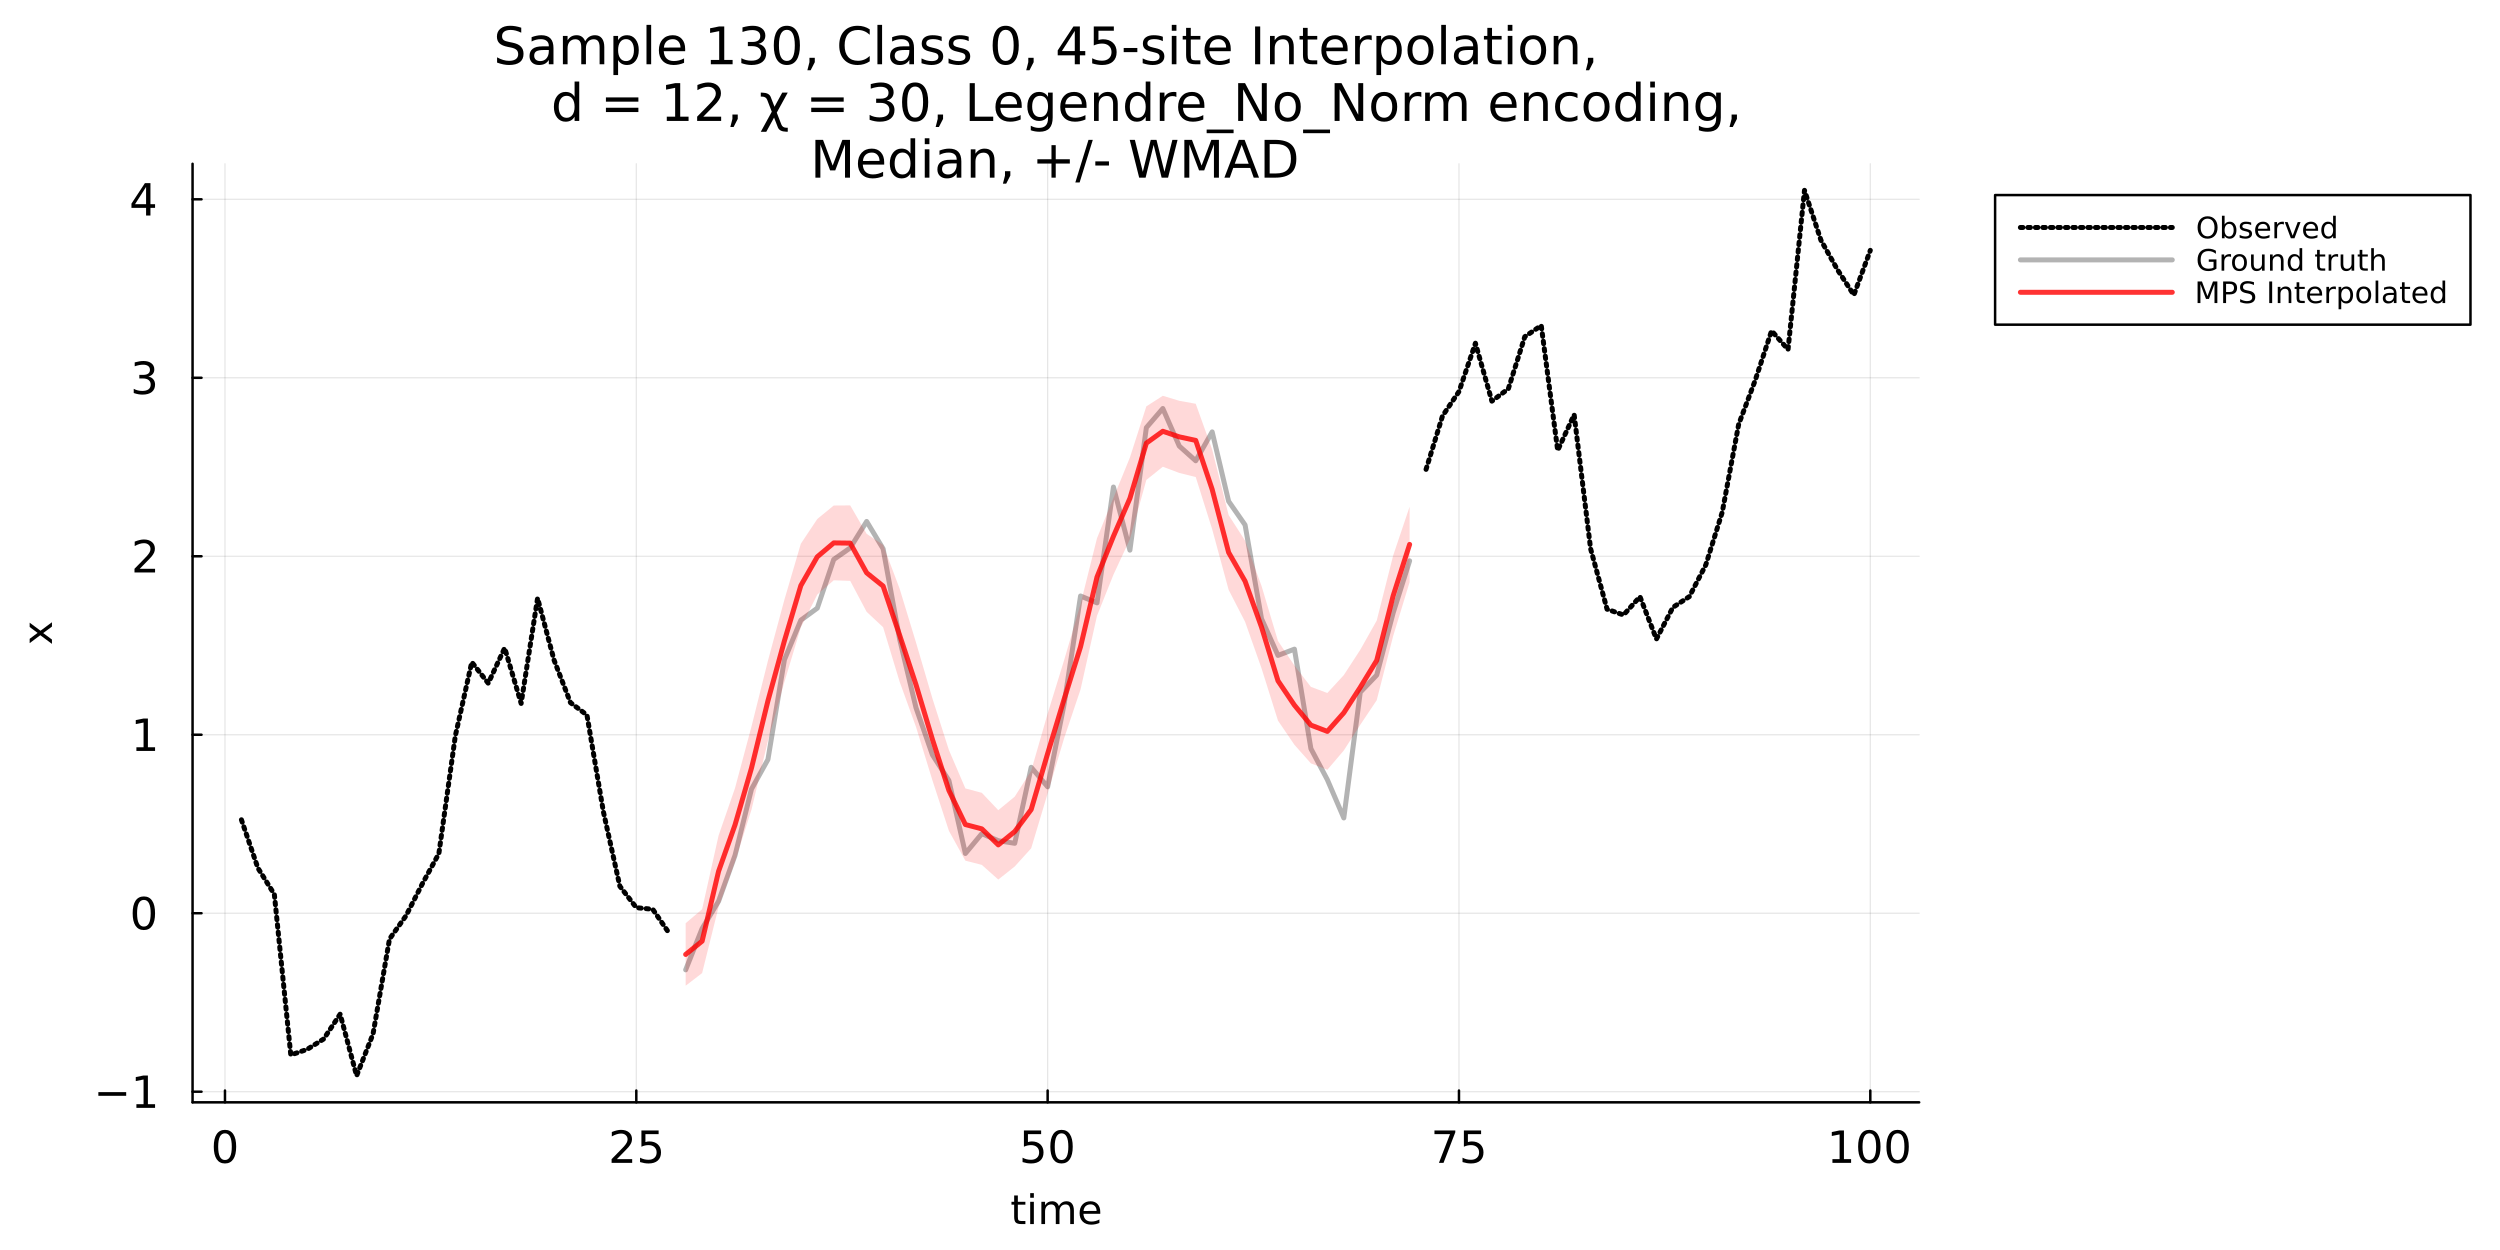 <?xml version="1.0" encoding="utf-8"?>
<svg xmlns="http://www.w3.org/2000/svg" xmlns:xlink="http://www.w3.org/1999/xlink" width="1000" height="500" viewBox="0 0 4000 2000">
<rect x="0" y="0" width="4000" height="2000" fill="#333333" stroke="none"/>
<defs>
  <clipPath id="clip130">
    <rect x="0" y="0" width="4000" height="2000"/>
  </clipPath>
</defs>
<path clip-path="url(#clip130)" d="M0 2000 L4000 2000 L4000 0 L0 0  Z" fill="#ffffff" fill-rule="evenodd" fill-opacity="1"/>
<defs>
  <clipPath id="clip131">
    <rect x="800" y="0" width="2801" height="2000"/>
  </clipPath>
</defs>
<path clip-path="url(#clip130)" d="M308.101 1763.75 L3070.67 1763.75 L3070.67 262.064 L308.101 262.064  Z" fill="#ffffff" fill-rule="evenodd" fill-opacity="1"/>
<defs>
  <clipPath id="clip132">
    <rect x="308" y="262" width="2764" height="1503"/>
  </clipPath>
</defs>
<polyline clip-path="url(#clip132)" style="stroke:#000000; stroke-linecap:round; stroke-linejoin:round; stroke-width:2; stroke-opacity:0.1; fill:none" points="359.962,1763.75 359.962,262.064 "/>
<polyline clip-path="url(#clip132)" style="stroke:#000000; stroke-linecap:round; stroke-linejoin:round; stroke-width:2; stroke-opacity:0.1; fill:none" points="1018.09,1763.75 1018.09,262.064 "/>
<polyline clip-path="url(#clip132)" style="stroke:#000000; stroke-linecap:round; stroke-linejoin:round; stroke-width:2; stroke-opacity:0.1; fill:none" points="1676.22,1763.75 1676.22,262.064 "/>
<polyline clip-path="url(#clip132)" style="stroke:#000000; stroke-linecap:round; stroke-linejoin:round; stroke-width:2; stroke-opacity:0.1; fill:none" points="2334.35,1763.75 2334.35,262.064 "/>
<polyline clip-path="url(#clip132)" style="stroke:#000000; stroke-linecap:round; stroke-linejoin:round; stroke-width:2; stroke-opacity:0.1; fill:none" points="2992.48,1763.75 2992.48,262.064 "/>
<polyline clip-path="url(#clip132)" style="stroke:#000000; stroke-linecap:round; stroke-linejoin:round; stroke-width:2; stroke-opacity:0.1; fill:none" points="308.101,1746.72 3070.67,1746.72 "/>
<polyline clip-path="url(#clip132)" style="stroke:#000000; stroke-linecap:round; stroke-linejoin:round; stroke-width:2; stroke-opacity:0.1; fill:none" points="308.101,1461.16 3070.67,1461.16 "/>
<polyline clip-path="url(#clip132)" style="stroke:#000000; stroke-linecap:round; stroke-linejoin:round; stroke-width:2; stroke-opacity:0.1; fill:none" points="308.101,1175.59 3070.67,1175.59 "/>
<polyline clip-path="url(#clip132)" style="stroke:#000000; stroke-linecap:round; stroke-linejoin:round; stroke-width:2; stroke-opacity:0.1; fill:none" points="308.101,890.029 3070.67,890.029 "/>
<polyline clip-path="url(#clip132)" style="stroke:#000000; stroke-linecap:round; stroke-linejoin:round; stroke-width:2; stroke-opacity:0.1; fill:none" points="308.101,604.465 3070.67,604.465 "/>
<polyline clip-path="url(#clip132)" style="stroke:#000000; stroke-linecap:round; stroke-linejoin:round; stroke-width:2; stroke-opacity:0.1; fill:none" points="308.101,318.901 3070.67,318.901 "/>
<polyline clip-path="url(#clip130)" style="stroke:#000000; stroke-linecap:round; stroke-linejoin:round; stroke-width:4; stroke-opacity:1; fill:none" points="308.101,1763.75 3070.67,1763.75 "/>
<polyline clip-path="url(#clip130)" style="stroke:#000000; stroke-linecap:round; stroke-linejoin:round; stroke-width:4; stroke-opacity:1; fill:none" points="359.962,1763.75 359.962,1744.85 "/>
<polyline clip-path="url(#clip130)" style="stroke:#000000; stroke-linecap:round; stroke-linejoin:round; stroke-width:4; stroke-opacity:1; fill:none" points="1018.09,1763.75 1018.09,1744.85 "/>
<polyline clip-path="url(#clip130)" style="stroke:#000000; stroke-linecap:round; stroke-linejoin:round; stroke-width:4; stroke-opacity:1; fill:none" points="1676.22,1763.75 1676.22,1744.85 "/>
<polyline clip-path="url(#clip130)" style="stroke:#000000; stroke-linecap:round; stroke-linejoin:round; stroke-width:4; stroke-opacity:1; fill:none" points="2334.35,1763.75 2334.35,1744.85 "/>
<polyline clip-path="url(#clip130)" style="stroke:#000000; stroke-linecap:round; stroke-linejoin:round; stroke-width:4; stroke-opacity:1; fill:none" points="2992.48,1763.75 2992.48,1744.85 "/>
<path clip-path="url(#clip130)" d="M359.962 1813.33 Q354.545 1813.33 351.802 1818.67 Q349.094 1823.99 349.094 1834.68 Q349.094 1845.34 351.802 1850.69 Q354.545 1856 359.962 1856 Q365.413 1856 368.121 1850.69 Q370.864 1845.34 370.864 1834.68 Q370.864 1823.99 368.121 1818.67 Q365.413 1813.33 359.962 1813.33 M359.962 1807.77 Q368.677 1807.77 373.26 1814.68 Q377.878 1821.55 377.878 1834.68 Q377.878 1847.77 373.26 1854.68 Q368.677 1861.55 359.962 1861.55 Q351.246 1861.55 346.628 1854.68 Q342.045 1847.77 342.045 1834.68 Q342.045 1821.55 346.628 1814.68 Q351.246 1807.77 359.962 1807.77 Z" fill="#000000" fill-rule="nonzero" fill-opacity="1" /><path clip-path="url(#clip130)" d="M986.999 1854.64 L1011.48 1854.64 L1011.48 1860.55 L978.561 1860.55 L978.561 1854.64 Q982.554 1850.51 989.429 1843.57 Q996.339 1836.59 998.11 1834.58 Q1001.48 1830.79 1002.8 1828.19 Q1004.15 1825.55 1004.15 1823.01 Q1004.15 1818.88 1001.23 1816.28 Q998.353 1813.67 993.7 1813.67 Q990.401 1813.67 986.721 1814.82 Q983.075 1815.96 978.908 1818.29 L978.908 1811.21 Q983.144 1809.51 986.825 1808.64 Q990.506 1807.77 993.561 1807.77 Q1001.62 1807.77 1006.41 1811.8 Q1011.2 1815.83 1011.2 1822.56 Q1011.2 1825.76 1009.98 1828.64 Q1008.8 1831.49 1005.64 1835.37 Q1004.78 1836.38 1000.12 1841.21 Q995.471 1846 986.999 1854.64 Z" fill="#000000" fill-rule="nonzero" fill-opacity="1" /><path clip-path="url(#clip130)" d="M1026.27 1808.71 L1053.8 1808.71 L1053.8 1814.61 L1032.69 1814.61 L1032.69 1827.32 Q1034.22 1826.8 1035.75 1826.55 Q1037.28 1826.28 1038.8 1826.28 Q1047.48 1826.28 1052.55 1831.03 Q1057.62 1835.79 1057.62 1843.92 Q1057.62 1852.28 1052.41 1856.94 Q1047.21 1861.55 1037.73 1861.55 Q1034.46 1861.55 1031.06 1861 Q1027.69 1860.44 1024.08 1859.33 L1024.08 1852.28 Q1027.21 1853.99 1030.54 1854.82 Q1033.87 1855.65 1037.59 1855.65 Q1043.6 1855.65 1047.1 1852.49 Q1050.61 1849.33 1050.61 1843.92 Q1050.61 1838.5 1047.1 1835.34 Q1043.6 1832.18 1037.59 1832.18 Q1034.78 1832.18 1031.96 1832.8 Q1029.19 1833.43 1026.27 1834.75 L1026.27 1808.71 Z" fill="#000000" fill-rule="nonzero" fill-opacity="1" /><path clip-path="url(#clip130)" d="M1638.27 1808.71 L1665.81 1808.71 L1665.81 1814.61 L1644.7 1814.61 L1644.7 1827.32 Q1646.22 1826.8 1647.75 1826.55 Q1649.28 1826.28 1650.81 1826.28 Q1659.49 1826.28 1664.56 1831.03 Q1669.63 1835.79 1669.63 1843.92 Q1669.63 1852.28 1664.42 1856.94 Q1659.21 1861.55 1649.73 1861.55 Q1646.47 1861.55 1643.06 1861 Q1639.7 1860.44 1636.08 1859.33 L1636.08 1852.28 Q1639.21 1853.99 1642.54 1854.82 Q1645.88 1855.65 1649.59 1855.65 Q1655.6 1855.65 1659.1 1852.49 Q1662.61 1849.33 1662.61 1843.92 Q1662.61 1838.5 1659.1 1835.34 Q1655.6 1832.18 1649.59 1832.18 Q1646.78 1832.18 1643.97 1832.8 Q1641.19 1833.43 1638.27 1834.75 L1638.27 1808.71 Z" fill="#000000" fill-rule="nonzero" fill-opacity="1" /><path clip-path="url(#clip130)" d="M1698.44 1813.33 Q1693.03 1813.33 1690.29 1818.67 Q1687.58 1823.99 1687.58 1834.68 Q1687.58 1845.34 1690.29 1850.69 Q1693.03 1856 1698.44 1856 Q1703.9 1856 1706.6 1850.69 Q1709.35 1845.34 1709.35 1834.68 Q1709.35 1823.99 1706.6 1818.67 Q1703.9 1813.33 1698.44 1813.33 M1698.44 1807.77 Q1707.16 1807.77 1711.74 1814.68 Q1716.36 1821.55 1716.36 1834.68 Q1716.36 1847.77 1711.74 1854.68 Q1707.16 1861.55 1698.44 1861.55 Q1689.73 1861.55 1685.11 1854.68 Q1680.53 1847.77 1680.53 1834.68 Q1680.53 1821.55 1685.11 1814.68 Q1689.73 1807.77 1698.44 1807.77 Z" fill="#000000" fill-rule="nonzero" fill-opacity="1" /><path clip-path="url(#clip130)" d="M2295.13 1808.71 L2328.47 1808.71 L2328.47 1811.69 L2309.65 1860.55 L2302.32 1860.55 L2320.03 1814.61 L2295.13 1814.61 L2295.13 1808.71 Z" fill="#000000" fill-rule="nonzero" fill-opacity="1" /><path clip-path="url(#clip130)" d="M2342.22 1808.71 L2369.75 1808.71 L2369.75 1814.61 L2348.64 1814.61 L2348.64 1827.32 Q2350.17 1826.8 2351.7 1826.55 Q2353.22 1826.28 2354.75 1826.28 Q2363.43 1826.28 2368.5 1831.03 Q2373.57 1835.79 2373.57 1843.92 Q2373.57 1852.28 2368.36 1856.94 Q2363.16 1861.55 2353.68 1861.55 Q2350.41 1861.55 2347.01 1861 Q2343.64 1860.44 2340.03 1859.33 L2340.03 1852.28 Q2343.16 1853.99 2346.49 1854.82 Q2349.82 1855.65 2353.54 1855.65 Q2359.54 1855.65 2363.05 1852.49 Q2366.56 1849.33 2366.56 1843.92 Q2366.56 1838.5 2363.05 1835.34 Q2359.54 1832.18 2353.54 1832.18 Q2350.72 1832.18 2347.91 1832.8 Q2345.13 1833.43 2342.22 1834.75 L2342.22 1808.71 Z" fill="#000000" fill-rule="nonzero" fill-opacity="1" /><path clip-path="url(#clip130)" d="M2931.89 1854.64 L2943.35 1854.64 L2943.35 1815.1 L2930.89 1817.6 L2930.89 1811.21 L2943.28 1808.71 L2950.3 1808.71 L2950.3 1854.64 L2961.75 1854.64 L2961.75 1860.55 L2931.89 1860.55 L2931.89 1854.64 Z" fill="#000000" fill-rule="nonzero" fill-opacity="1" /><path clip-path="url(#clip130)" d="M2990.92 1813.33 Q2985.5 1813.33 2982.76 1818.67 Q2980.05 1823.99 2980.05 1834.68 Q2980.05 1845.34 2982.76 1850.69 Q2985.5 1856 2990.92 1856 Q2996.37 1856 2999.08 1850.69 Q3001.82 1845.34 3001.82 1834.68 Q3001.82 1823.99 2999.08 1818.67 Q2996.37 1813.33 2990.92 1813.33 M2990.92 1807.77 Q2999.64 1807.77 3004.22 1814.68 Q3008.84 1821.55 3008.84 1834.68 Q3008.84 1847.77 3004.22 1854.68 Q2999.64 1861.55 2990.92 1861.55 Q2982.21 1861.55 2977.59 1854.68 Q2973 1847.77 2973 1834.68 Q2973 1821.55 2977.59 1814.68 Q2982.21 1807.77 2990.92 1807.77 Z" fill="#000000" fill-rule="nonzero" fill-opacity="1" /><path clip-path="url(#clip130)" d="M3036.16 1813.33 Q3030.75 1813.33 3028 1818.67 Q3025.3 1823.99 3025.3 1834.68 Q3025.3 1845.34 3028 1850.69 Q3030.75 1856 3036.16 1856 Q3041.62 1856 3044.32 1850.69 Q3047.07 1845.34 3047.07 1834.68 Q3047.07 1823.99 3044.32 1818.67 Q3041.62 1813.33 3036.16 1813.33 M3036.16 1807.77 Q3044.88 1807.77 3049.46 1814.68 Q3054.08 1821.55 3054.08 1834.68 Q3054.08 1847.77 3049.46 1854.68 Q3044.88 1861.55 3036.16 1861.55 Q3027.45 1861.55 3022.83 1854.68 Q3018.25 1847.77 3018.25 1834.68 Q3018.25 1821.55 3022.83 1814.68 Q3027.45 1807.77 3036.16 1807.77 Z" fill="#000000" fill-rule="nonzero" fill-opacity="1" /><path clip-path="url(#clip130)" d="M1628.55 1912.76 L1628.55 1922.88 L1640.61 1922.88 L1640.61 1927.44 L1628.55 1927.44 L1628.55 1946.79 Q1628.55 1951.15 1629.72 1952.39 Q1630.93 1953.63 1634.59 1953.63 L1640.61 1953.63 L1640.61 1958.53 L1634.59 1958.53 Q1627.81 1958.53 1625.23 1956.02 Q1622.66 1953.47 1622.66 1946.79 L1622.66 1927.44 L1618.36 1927.44 L1618.36 1922.88 L1622.66 1922.88 L1622.66 1912.76 L1628.55 1912.76 Z" fill="#000000" fill-rule="nonzero" fill-opacity="1" /><path clip-path="url(#clip130)" d="M1648.31 1922.88 L1654.17 1922.88 L1654.17 1958.53 L1648.31 1958.53 L1648.31 1922.88 M1648.31 1909.01 L1654.17 1909.01 L1654.17 1916.42 L1648.31 1916.42 L1648.31 1909.01 Z" fill="#000000" fill-rule="nonzero" fill-opacity="1" /><path clip-path="url(#clip130)" d="M1694.18 1929.73 Q1696.37 1925.78 1699.43 1923.9 Q1702.48 1922.02 1706.62 1922.02 Q1712.19 1922.02 1715.21 1925.94 Q1718.24 1929.82 1718.24 1937.02 L1718.24 1958.53 L1712.35 1958.53 L1712.35 1937.21 Q1712.35 1932.08 1710.54 1929.6 Q1708.72 1927.12 1705 1927.12 Q1700.45 1927.12 1697.8 1930.14 Q1695.16 1933.16 1695.16 1938.38 L1695.16 1958.53 L1689.27 1958.53 L1689.27 1937.21 Q1689.27 1932.05 1687.46 1929.6 Q1685.65 1927.12 1681.86 1927.12 Q1677.37 1927.12 1674.73 1930.17 Q1672.09 1933.2 1672.09 1938.38 L1672.09 1958.53 L1666.2 1958.53 L1666.2 1922.88 L1672.09 1922.88 L1672.09 1928.42 Q1674.09 1925.14 1676.89 1923.58 Q1679.69 1922.02 1683.54 1922.02 Q1687.43 1922.02 1690.13 1924 Q1692.87 1925.97 1694.18 1929.73 Z" fill="#000000" fill-rule="nonzero" fill-opacity="1" /><path clip-path="url(#clip130)" d="M1760.41 1939.24 L1760.41 1942.11 L1733.48 1942.11 Q1733.87 1948.16 1737.11 1951.34 Q1740.39 1954.49 1746.22 1954.49 Q1749.59 1954.49 1752.74 1953.66 Q1755.92 1952.83 1759.04 1951.18 L1759.04 1956.72 Q1755.89 1958.05 1752.58 1958.75 Q1749.27 1959.45 1745.87 1959.45 Q1737.34 1959.45 1732.34 1954.49 Q1727.37 1949.52 1727.37 1941.06 Q1727.37 1932.31 1732.08 1927.18 Q1736.83 1922.02 1744.85 1922.02 Q1752.04 1922.02 1756.21 1926.67 Q1760.41 1931.29 1760.41 1939.24 M1754.55 1937.52 Q1754.49 1932.72 1751.85 1929.85 Q1749.24 1926.99 1744.91 1926.99 Q1740.01 1926.99 1737.05 1929.76 Q1734.12 1932.53 1733.67 1937.56 L1754.55 1937.52 Z" fill="#000000" fill-rule="nonzero" fill-opacity="1" /><polyline clip-path="url(#clip130)" style="stroke:#000000; stroke-linecap:round; stroke-linejoin:round; stroke-width:4; stroke-opacity:1; fill:none" points="308.101,1763.75 308.101,262.064 "/>
<polyline clip-path="url(#clip130)" style="stroke:#000000; stroke-linecap:round; stroke-linejoin:round; stroke-width:4; stroke-opacity:1; fill:none" points="308.101,1746.72 322.425,1746.72 "/>
<polyline clip-path="url(#clip130)" style="stroke:#000000; stroke-linecap:round; stroke-linejoin:round; stroke-width:4; stroke-opacity:1; fill:none" points="308.101,1461.16 322.425,1461.16 "/>
<polyline clip-path="url(#clip130)" style="stroke:#000000; stroke-linecap:round; stroke-linejoin:round; stroke-width:4; stroke-opacity:1; fill:none" points="308.101,1175.59 322.425,1175.59 "/>
<polyline clip-path="url(#clip130)" style="stroke:#000000; stroke-linecap:round; stroke-linejoin:round; stroke-width:4; stroke-opacity:1; fill:none" points="308.101,890.029 322.425,890.029 "/>
<polyline clip-path="url(#clip130)" style="stroke:#000000; stroke-linecap:round; stroke-linejoin:round; stroke-width:4; stroke-opacity:1; fill:none" points="308.101,604.465 322.425,604.465 "/>
<polyline clip-path="url(#clip130)" style="stroke:#000000; stroke-linecap:round; stroke-linejoin:round; stroke-width:4; stroke-opacity:1; fill:none" points="308.101,318.901 322.425,318.901 "/>
<path clip-path="url(#clip130)" d="M157.372 1747.4 L201.886 1747.4 L201.886 1753.3 L157.372 1753.3 L157.372 1747.4 Z" fill="#000000" fill-rule="nonzero" fill-opacity="1" /><path clip-path="url(#clip130)" d="M218.24 1766.74 L229.698 1766.74 L229.698 1727.19 L217.233 1729.69 L217.233 1723.3 L229.629 1720.8 L236.643 1720.8 L236.643 1766.74 L248.101 1766.74 L248.101 1772.64 L218.24 1772.64 L218.24 1766.74 Z" fill="#000000" fill-rule="nonzero" fill-opacity="1" /><path clip-path="url(#clip130)" d="M230.184 1439.86 Q224.768 1439.86 222.025 1445.2 Q219.316 1450.52 219.316 1461.21 Q219.316 1471.87 222.025 1477.22 Q224.768 1482.53 230.184 1482.53 Q235.636 1482.53 238.344 1477.22 Q241.087 1471.87 241.087 1461.21 Q241.087 1450.52 238.344 1445.2 Q235.636 1439.86 230.184 1439.86 M230.184 1434.3 Q238.9 1434.3 243.483 1441.21 Q248.101 1448.08 248.101 1461.21 Q248.101 1474.3 243.483 1481.21 Q238.9 1488.08 230.184 1488.08 Q221.469 1488.08 216.851 1481.21 Q212.268 1474.3 212.268 1461.21 Q212.268 1448.08 216.851 1441.21 Q221.469 1434.3 230.184 1434.3 Z" fill="#000000" fill-rule="nonzero" fill-opacity="1" /><path clip-path="url(#clip130)" d="M218.24 1195.61 L229.698 1195.61 L229.698 1156.06 L217.233 1158.56 L217.233 1152.17 L229.629 1149.67 L236.643 1149.67 L236.643 1195.61 L248.101 1195.61 L248.101 1201.51 L218.24 1201.51 L218.24 1195.61 Z" fill="#000000" fill-rule="nonzero" fill-opacity="1" /><path clip-path="url(#clip130)" d="M223.622 910.046 L248.101 910.046 L248.101 915.949 L215.184 915.949 L215.184 910.046 Q219.178 905.914 226.052 898.97 Q232.962 891.991 234.733 889.977 Q238.101 886.192 239.42 883.588 Q240.775 880.949 240.775 878.415 Q240.775 874.283 237.858 871.678 Q234.976 869.074 230.323 869.074 Q227.025 869.074 223.344 870.22 Q219.698 871.366 215.532 873.692 L215.532 866.609 Q219.768 864.908 223.448 864.04 Q227.129 863.172 230.184 863.172 Q238.24 863.172 243.032 867.199 Q247.823 871.227 247.823 877.963 Q247.823 881.158 246.608 884.04 Q245.427 886.887 242.268 890.776 Q241.4 891.783 236.747 896.609 Q232.094 901.401 223.622 910.046 Z" fill="#000000" fill-rule="nonzero" fill-opacity="1" /><path clip-path="url(#clip130)" d="M237.407 602.434 Q242.441 603.51 245.254 606.913 Q248.101 610.316 248.101 615.316 Q248.101 622.989 242.823 627.191 Q237.545 631.392 227.823 631.392 Q224.559 631.392 221.087 630.732 Q217.65 630.107 213.969 628.822 L213.969 622.052 Q216.886 623.753 220.358 624.621 Q223.83 625.489 227.615 625.489 Q234.212 625.489 237.65 622.885 Q241.122 620.281 241.122 615.316 Q241.122 610.732 237.893 608.163 Q234.698 605.559 228.969 605.559 L222.927 605.559 L222.927 599.795 L229.247 599.795 Q234.42 599.795 237.164 597.746 Q239.907 595.663 239.907 591.774 Q239.907 587.781 237.059 585.663 Q234.247 583.51 228.969 583.51 Q226.087 583.51 222.789 584.135 Q219.49 584.76 215.532 586.08 L215.532 579.83 Q219.525 578.719 222.997 578.163 Q226.504 577.607 229.594 577.607 Q237.58 577.607 242.233 581.253 Q246.886 584.864 246.886 591.045 Q246.886 595.35 244.42 598.336 Q241.955 601.288 237.407 602.434 Z" fill="#000000" fill-rule="nonzero" fill-opacity="1" /><path clip-path="url(#clip130)" d="M233.726 299.092 L216.018 326.765 L233.726 326.765 L233.726 299.092 M231.886 292.981 L240.705 292.981 L240.705 326.765 L248.101 326.765 L248.101 332.599 L240.705 332.599 L240.705 344.821 L233.726 344.821 L233.726 332.599 L210.323 332.599 L210.323 325.828 L231.886 292.981 Z" fill="#000000" fill-rule="nonzero" fill-opacity="1" /><path clip-path="url(#clip130)" d="M47.468 996.291 L64.815 1009.18 L83.116 995.623 L83.116 1002.53 L69.112 1012.91 L83.116 1023.28 L83.116 1030.19 L64.465 1016.34 L47.468 1029.01 L47.468 1022.1 L60.168 1012.65 L47.468 1003.2 L47.468 996.291 Z" fill="#000000" fill-rule="nonzero" fill-opacity="1" /><path clip-path="url(#clip130)" d="M833.996 44.321 L833.996 52.301 Q829.338 50.073 825.206 48.98 Q821.074 47.886 817.226 47.886 Q810.542 47.886 806.896 50.478 Q803.291 53.071 803.291 57.851 Q803.291 61.861 805.681 63.927 Q808.111 65.953 814.836 67.209 L819.778 68.221 Q828.933 69.963 833.267 74.379 Q837.642 78.754 837.642 86.126 Q837.642 94.917 831.728 99.454 Q825.854 103.991 814.471 103.991 Q810.177 103.991 805.316 103.019 Q800.495 102.046 795.31 100.142 L795.31 91.716 Q800.293 94.512 805.073 95.93 Q809.853 97.347 814.471 97.347 Q821.479 97.347 825.287 94.593 Q829.095 91.838 829.095 86.734 Q829.095 82.278 826.34 79.766 Q823.626 77.255 817.388 75.999 L812.405 75.027 Q803.25 73.204 799.159 69.315 Q795.067 65.426 795.067 58.499 Q795.067 50.478 800.698 45.86 Q806.369 41.242 816.294 41.242 Q820.547 41.242 824.963 42.012 Q829.378 42.782 833.996 44.321 Z" fill="#000000" fill-rule="nonzero" fill-opacity="1" /><path clip-path="url(#clip130)" d="M870.698 80.009 Q861.664 80.009 858.18 82.075 Q854.697 84.141 854.697 89.124 Q854.697 93.094 857.289 95.443 Q859.922 97.752 864.419 97.752 Q870.617 97.752 874.343 93.377 Q878.111 88.962 878.111 81.67 L878.111 80.009 L870.698 80.009 M885.564 76.931 L885.564 102.816 L878.111 102.816 L878.111 95.93 Q875.559 100.061 871.751 102.046 Q867.943 103.991 862.434 103.991 Q855.466 103.991 851.334 100.102 Q847.243 96.172 847.243 89.61 Q847.243 81.954 852.347 78.065 Q857.492 74.176 867.659 74.176 L878.111 74.176 L878.111 73.447 Q878.111 68.302 874.708 65.507 Q871.346 62.672 865.229 62.672 Q861.34 62.672 857.654 63.603 Q853.967 64.535 850.565 66.398 L850.565 59.512 Q854.656 57.932 858.504 57.162 Q862.353 56.352 865.999 56.352 Q875.842 56.352 880.703 61.456 Q885.564 66.56 885.564 76.931 Z" fill="#000000" fill-rule="nonzero" fill-opacity="1" /><path clip-path="url(#clip130)" d="M936.241 66.155 Q939.036 61.132 942.925 58.742 Q946.814 56.352 952.08 56.352 Q959.169 56.352 963.018 61.335 Q966.866 66.277 966.866 75.432 L966.866 102.816 L959.372 102.816 L959.372 75.675 Q959.372 69.153 957.063 65.993 Q954.754 62.834 950.014 62.834 Q944.222 62.834 940.859 66.682 Q937.497 70.53 937.497 77.174 L937.497 102.816 L930.003 102.816 L930.003 75.675 Q930.003 69.112 927.694 65.993 Q925.385 62.834 920.564 62.834 Q914.852 62.834 911.49 66.722 Q908.128 70.571 908.128 77.174 L908.128 102.816 L900.634 102.816 L900.634 57.446 L908.128 57.446 L908.128 64.494 Q910.68 60.322 914.245 58.337 Q917.81 56.352 922.711 56.352 Q927.653 56.352 931.097 58.864 Q934.58 61.375 936.241 66.155 Z" fill="#000000" fill-rule="nonzero" fill-opacity="1" /><path clip-path="url(#clip130)" d="M988.944 96.01 L988.944 120.073 L981.449 120.073 L981.449 57.446 L988.944 57.446 L988.944 64.332 Q991.293 60.282 994.858 58.337 Q998.463 56.352 1003.45 56.352 Q1011.71 56.352 1016.85 62.915 Q1022.04 69.477 1022.04 80.171 Q1022.04 90.866 1016.85 97.428 Q1011.71 103.991 1003.45 103.991 Q998.463 103.991 994.858 102.046 Q991.293 100.061 988.944 96.01 M1014.3 80.171 Q1014.3 71.948 1010.9 67.29 Q1007.54 62.59 1001.62 62.59 Q995.709 62.59 992.306 67.29 Q988.944 71.948 988.944 80.171 Q988.944 88.395 992.306 93.094 Q995.709 97.752 1001.62 97.752 Q1007.54 97.752 1010.9 93.094 Q1014.3 88.395 1014.3 80.171 Z" fill="#000000" fill-rule="nonzero" fill-opacity="1" /><path clip-path="url(#clip130)" d="M1034.39 39.784 L1041.85 39.784 L1041.85 102.816 L1034.39 102.816 L1034.39 39.784 Z" fill="#000000" fill-rule="nonzero" fill-opacity="1" /><path clip-path="url(#clip130)" d="M1096.25 78.267 L1096.25 81.913 L1061.98 81.913 Q1062.47 89.61 1066.6 93.661 Q1070.77 97.671 1078.18 97.671 Q1082.48 97.671 1086.49 96.618 Q1090.54 95.565 1094.51 93.458 L1094.51 100.507 Q1090.5 102.208 1086.29 103.1 Q1082.07 103.991 1077.74 103.991 Q1066.88 103.991 1060.52 97.671 Q1054.2 91.352 1054.2 80.576 Q1054.2 69.436 1060.2 62.915 Q1066.23 56.352 1076.44 56.352 Q1085.6 56.352 1090.9 62.266 Q1096.25 68.14 1096.25 78.267 M1088.8 76.08 Q1088.72 69.963 1085.36 66.317 Q1082.03 62.672 1076.52 62.672 Q1070.29 62.672 1066.52 66.196 Q1062.79 69.72 1062.22 76.121 L1088.8 76.08 Z" fill="#000000" fill-rule="nonzero" fill-opacity="1" /><path clip-path="url(#clip130)" d="M1137.33 95.93 L1150.7 95.93 L1150.7 49.79 L1136.15 52.706 L1136.15 45.253 L1150.62 42.336 L1158.8 42.336 L1158.8 95.93 L1172.17 95.93 L1172.17 102.816 L1137.33 102.816 L1137.33 95.93 Z" fill="#000000" fill-rule="nonzero" fill-opacity="1" /><path clip-path="url(#clip130)" d="M1213.49 70.206 Q1219.36 71.462 1222.64 75.432 Q1225.96 79.402 1225.96 85.235 Q1225.96 94.188 1219.8 99.089 Q1213.65 103.991 1202.3 103.991 Q1198.5 103.991 1194.45 103.221 Q1190.44 102.492 1186.14 100.993 L1186.14 93.094 Q1189.54 95.079 1193.6 96.091 Q1197.65 97.104 1202.06 97.104 Q1209.76 97.104 1213.77 94.066 Q1217.82 91.028 1217.82 85.235 Q1217.82 79.888 1214.05 76.89 Q1210.33 73.852 1203.64 73.852 L1196.59 73.852 L1196.59 67.127 L1203.97 67.127 Q1210 67.127 1213.2 64.737 Q1216.4 62.307 1216.4 57.77 Q1216.4 53.111 1213.08 50.64 Q1209.8 48.129 1203.64 48.129 Q1200.28 48.129 1196.43 48.858 Q1192.58 49.587 1187.96 51.127 L1187.96 43.835 Q1192.62 42.538 1196.67 41.89 Q1200.77 41.242 1204.37 41.242 Q1213.69 41.242 1219.12 45.496 Q1224.54 49.709 1224.54 56.919 Q1224.54 61.942 1221.67 65.426 Q1218.79 68.869 1213.49 70.206 Z" fill="#000000" fill-rule="nonzero" fill-opacity="1" /><path clip-path="url(#clip130)" d="M1258.98 47.724 Q1252.66 47.724 1249.46 53.962 Q1246.3 60.16 1246.3 72.637 Q1246.3 85.073 1249.46 91.311 Q1252.66 97.509 1258.98 97.509 Q1265.34 97.509 1268.5 91.311 Q1271.7 85.073 1271.7 72.637 Q1271.7 60.16 1268.5 53.962 Q1265.34 47.724 1258.98 47.724 M1258.98 41.242 Q1269.14 41.242 1274.49 49.304 Q1279.88 57.324 1279.88 72.637 Q1279.88 87.909 1274.49 95.97 Q1269.14 103.991 1258.98 103.991 Q1248.81 103.991 1243.42 95.97 Q1238.07 87.909 1238.07 72.637 Q1238.07 57.324 1243.42 49.304 Q1248.81 41.242 1258.98 41.242 Z" fill="#000000" fill-rule="nonzero" fill-opacity="1" /><path clip-path="url(#clip130)" d="M1295.11 92.527 L1303.66 92.527 L1303.66 99.494 L1297.01 112.457 L1291.79 112.457 L1295.11 99.494 L1295.11 92.527 Z" fill="#000000" fill-rule="nonzero" fill-opacity="1" /><path clip-path="url(#clip130)" d="M1391.56 46.995 L1391.56 55.623 Q1387.43 51.775 1382.73 49.871 Q1378.07 47.967 1372.81 47.967 Q1362.44 47.967 1356.93 54.327 Q1351.42 60.646 1351.42 72.637 Q1351.42 84.587 1356.93 90.947 Q1362.44 97.266 1372.81 97.266 Q1378.07 97.266 1382.73 95.362 Q1387.43 93.458 1391.56 89.61 L1391.56 98.157 Q1387.27 101.074 1382.45 102.532 Q1377.67 103.991 1372.32 103.991 Q1358.59 103.991 1350.69 95.605 Q1342.79 87.18 1342.79 72.637 Q1342.79 58.053 1350.69 49.668 Q1358.59 41.242 1372.32 41.242 Q1377.75 41.242 1382.53 42.701 Q1387.35 44.118 1391.56 46.995 Z" fill="#000000" fill-rule="nonzero" fill-opacity="1" /><path clip-path="url(#clip130)" d="M1403.88 39.784 L1411.33 39.784 L1411.33 102.816 L1403.88 102.816 L1403.88 39.784 Z" fill="#000000" fill-rule="nonzero" fill-opacity="1" /><path clip-path="url(#clip130)" d="M1447.55 80.009 Q1438.51 80.009 1435.03 82.075 Q1431.55 84.141 1431.55 89.124 Q1431.55 93.094 1434.14 95.443 Q1436.77 97.752 1441.27 97.752 Q1447.47 97.752 1451.19 93.377 Q1454.96 88.962 1454.96 81.67 L1454.96 80.009 L1447.55 80.009 M1462.41 76.931 L1462.41 102.816 L1454.96 102.816 L1454.96 95.93 Q1452.41 100.061 1448.6 102.046 Q1444.79 103.991 1439.28 103.991 Q1432.31 103.991 1428.18 100.102 Q1424.09 96.172 1424.09 89.61 Q1424.09 81.954 1429.2 78.065 Q1434.34 74.176 1444.51 74.176 L1454.96 74.176 L1454.96 73.447 Q1454.96 68.302 1451.56 65.507 Q1448.19 62.672 1442.08 62.672 Q1438.19 62.672 1434.5 63.603 Q1430.82 64.535 1427.41 66.398 L1427.41 59.512 Q1431.5 57.932 1435.35 57.162 Q1439.2 56.352 1442.85 56.352 Q1452.69 56.352 1457.55 61.456 Q1462.41 66.56 1462.41 76.931 Z" fill="#000000" fill-rule="nonzero" fill-opacity="1" /><path clip-path="url(#clip130)" d="M1506.69 58.783 L1506.69 65.831 Q1503.53 64.211 1500.13 63.401 Q1496.72 62.59 1493.08 62.59 Q1487.53 62.59 1484.73 64.292 Q1481.98 65.993 1481.98 69.396 Q1481.98 71.989 1483.96 73.487 Q1485.95 74.946 1491.94 76.283 L1494.5 76.85 Q1502.44 78.551 1505.76 81.67 Q1509.12 84.749 1509.12 90.299 Q1509.12 96.618 1504.1 100.304 Q1499.11 103.991 1490.36 103.991 Q1486.72 103.991 1482.75 103.262 Q1478.82 102.573 1474.44 101.155 L1474.44 93.458 Q1478.58 95.605 1482.59 96.699 Q1486.6 97.752 1490.53 97.752 Q1495.79 97.752 1498.63 95.97 Q1501.46 94.147 1501.46 90.866 Q1501.46 87.828 1499.4 86.207 Q1497.37 84.587 1490.45 83.088 L1487.85 82.481 Q1480.93 81.022 1477.85 78.025 Q1474.77 74.986 1474.77 69.72 Q1474.77 63.32 1479.31 59.836 Q1483.84 56.352 1492.19 56.352 Q1496.32 56.352 1499.97 56.96 Q1503.61 57.567 1506.69 58.783 Z" fill="#000000" fill-rule="nonzero" fill-opacity="1" /><path clip-path="url(#clip130)" d="M1549.91 58.783 L1549.91 65.831 Q1546.75 64.211 1543.35 63.401 Q1539.95 62.59 1536.3 62.59 Q1530.75 62.59 1527.96 64.292 Q1525.2 65.993 1525.2 69.396 Q1525.2 71.989 1527.19 73.487 Q1529.17 74.946 1535.17 76.283 L1537.72 76.85 Q1545.66 78.551 1548.98 81.67 Q1552.34 84.749 1552.34 90.299 Q1552.34 96.618 1547.32 100.304 Q1542.34 103.991 1533.59 103.991 Q1529.94 103.991 1525.97 103.262 Q1522.04 102.573 1517.67 101.155 L1517.67 93.458 Q1521.8 95.605 1525.81 96.699 Q1529.82 97.752 1533.75 97.752 Q1539.02 97.752 1541.85 95.97 Q1544.69 94.147 1544.69 90.866 Q1544.69 87.828 1542.62 86.207 Q1540.6 84.587 1533.67 83.088 L1531.08 82.481 Q1524.15 81.022 1521.07 78.025 Q1517.99 74.986 1517.99 69.72 Q1517.99 63.32 1522.53 59.836 Q1527.07 56.352 1535.41 56.352 Q1539.54 56.352 1543.19 56.96 Q1546.83 57.567 1549.91 58.783 Z" fill="#000000" fill-rule="nonzero" fill-opacity="1" /><path clip-path="url(#clip130)" d="M1609.14 47.724 Q1602.82 47.724 1599.62 53.962 Q1596.46 60.16 1596.46 72.637 Q1596.46 85.073 1599.62 91.311 Q1602.82 97.509 1609.14 97.509 Q1615.5 97.509 1618.66 91.311 Q1621.86 85.073 1621.86 72.637 Q1621.86 60.16 1618.66 53.962 Q1615.5 47.724 1609.14 47.724 M1609.14 41.242 Q1619.3 41.242 1624.65 49.304 Q1630.04 57.324 1630.04 72.637 Q1630.04 87.909 1624.65 95.97 Q1619.3 103.991 1609.14 103.991 Q1598.97 103.991 1593.58 95.97 Q1588.23 87.909 1588.23 72.637 Q1588.23 57.324 1593.58 49.304 Q1598.97 41.242 1609.14 41.242 Z" fill="#000000" fill-rule="nonzero" fill-opacity="1" /><path clip-path="url(#clip130)" d="M1645.27 92.527 L1653.82 92.527 L1653.82 99.494 L1647.17 112.457 L1641.95 112.457 L1645.27 99.494 L1645.27 92.527 Z" fill="#000000" fill-rule="nonzero" fill-opacity="1" /><path clip-path="url(#clip130)" d="M1719.65 49.466 L1698.99 81.751 L1719.65 81.751 L1719.65 49.466 M1717.5 42.336 L1727.79 42.336 L1727.79 81.751 L1736.42 81.751 L1736.42 88.557 L1727.79 88.557 L1727.79 102.816 L1719.65 102.816 L1719.65 88.557 L1692.34 88.557 L1692.34 80.658 L1717.5 42.336 Z" fill="#000000" fill-rule="nonzero" fill-opacity="1" /><path clip-path="url(#clip130)" d="M1750.03 42.336 L1782.15 42.336 L1782.15 49.222 L1757.52 49.222 L1757.52 64.049 Q1759.3 63.441 1761.09 63.158 Q1762.87 62.834 1764.65 62.834 Q1774.78 62.834 1780.69 68.383 Q1786.61 73.933 1786.61 83.412 Q1786.61 93.175 1780.53 98.603 Q1774.45 103.991 1763.4 103.991 Q1759.59 103.991 1755.62 103.343 Q1751.69 102.694 1747.48 101.398 L1747.48 93.175 Q1751.12 95.16 1755.01 96.132 Q1758.9 97.104 1763.23 97.104 Q1770.24 97.104 1774.33 93.418 Q1778.42 89.732 1778.42 83.412 Q1778.42 77.093 1774.33 73.406 Q1770.24 69.72 1763.23 69.72 Q1759.95 69.72 1756.67 70.449 Q1753.43 71.178 1750.03 72.718 L1750.03 42.336 Z" fill="#000000" fill-rule="nonzero" fill-opacity="1" /><path clip-path="url(#clip130)" d="M1797.91 76.769 L1819.74 76.769 L1819.74 83.412 L1797.91 83.412 L1797.91 76.769 Z" fill="#000000" fill-rule="nonzero" fill-opacity="1" /><path clip-path="url(#clip130)" d="M1860.54 58.783 L1860.54 65.831 Q1857.38 64.211 1853.97 63.401 Q1850.57 62.59 1846.93 62.59 Q1841.38 62.59 1838.58 64.292 Q1835.83 65.993 1835.83 69.396 Q1835.83 71.989 1837.81 73.487 Q1839.8 74.946 1845.79 76.283 L1848.34 76.85 Q1856.28 78.551 1859.6 81.67 Q1862.97 84.749 1862.97 90.299 Q1862.97 96.618 1857.94 100.304 Q1852.96 103.991 1844.21 103.991 Q1840.57 103.991 1836.6 103.262 Q1832.67 102.573 1828.29 101.155 L1828.29 93.458 Q1832.42 95.605 1836.43 96.699 Q1840.44 97.752 1844.37 97.752 Q1849.64 97.752 1852.47 95.97 Q1855.31 94.147 1855.31 90.866 Q1855.31 87.828 1853.24 86.207 Q1851.22 84.587 1844.29 83.088 L1841.7 82.481 Q1834.77 81.022 1831.69 78.025 Q1828.61 74.986 1828.61 69.72 Q1828.61 63.32 1833.15 59.836 Q1837.69 56.352 1846.03 56.352 Q1850.17 56.352 1853.81 56.96 Q1857.46 57.567 1860.54 58.783 Z" fill="#000000" fill-rule="nonzero" fill-opacity="1" /><path clip-path="url(#clip130)" d="M1874.84 57.446 L1882.29 57.446 L1882.29 102.816 L1874.84 102.816 L1874.84 57.446 M1874.84 39.784 L1882.29 39.784 L1882.29 49.222 L1874.84 49.222 L1874.84 39.784 Z" fill="#000000" fill-rule="nonzero" fill-opacity="1" /><path clip-path="url(#clip130)" d="M1905.26 44.564 L1905.26 57.446 L1920.61 57.446 L1920.61 63.239 L1905.26 63.239 L1905.26 87.868 Q1905.26 93.418 1906.76 94.998 Q1908.3 96.578 1912.95 96.578 L1920.61 96.578 L1920.61 102.816 L1912.95 102.816 Q1904.33 102.816 1901.05 99.616 Q1897.76 96.375 1897.76 87.868 L1897.76 63.239 L1892.3 63.239 L1892.3 57.446 L1897.76 57.446 L1897.76 44.564 L1905.26 44.564 Z" fill="#000000" fill-rule="nonzero" fill-opacity="1" /><path clip-path="url(#clip130)" d="M1969.22 78.267 L1969.22 81.913 L1934.95 81.913 Q1935.44 89.61 1939.57 93.661 Q1943.74 97.671 1951.15 97.671 Q1955.45 97.671 1959.46 96.618 Q1963.51 95.565 1967.48 93.458 L1967.48 100.507 Q1963.47 102.208 1959.26 103.1 Q1955.04 103.991 1950.71 103.991 Q1939.85 103.991 1933.49 97.671 Q1927.17 91.352 1927.17 80.576 Q1927.17 69.436 1933.17 62.915 Q1939.2 56.352 1949.41 56.352 Q1958.57 56.352 1963.87 62.266 Q1969.22 68.14 1969.22 78.267 M1961.77 76.08 Q1961.69 69.963 1958.32 66.317 Q1955 62.672 1949.49 62.672 Q1943.26 62.672 1939.49 66.196 Q1935.76 69.72 1935.19 76.121 L1961.77 76.08 Z" fill="#000000" fill-rule="nonzero" fill-opacity="1" /><path clip-path="url(#clip130)" d="M2008.15 42.336 L2016.33 42.336 L2016.33 102.816 L2008.15 102.816 L2008.15 42.336 Z" fill="#000000" fill-rule="nonzero" fill-opacity="1" /><path clip-path="url(#clip130)" d="M2070.01 75.432 L2070.01 102.816 L2062.55 102.816 L2062.55 75.675 Q2062.55 69.234 2060.04 66.034 Q2057.53 62.834 2052.51 62.834 Q2046.47 62.834 2042.99 66.682 Q2039.51 70.53 2039.51 77.174 L2039.51 102.816 L2032.01 102.816 L2032.01 57.446 L2039.51 57.446 L2039.51 64.494 Q2042.18 60.403 2045.78 58.378 Q2049.43 56.352 2054.17 56.352 Q2061.99 56.352 2066 61.213 Q2070.01 66.034 2070.01 75.432 Z" fill="#000000" fill-rule="nonzero" fill-opacity="1" /><path clip-path="url(#clip130)" d="M2092.25 44.564 L2092.25 57.446 L2107.6 57.446 L2107.6 63.239 L2092.25 63.239 L2092.25 87.868 Q2092.25 93.418 2093.75 94.998 Q2095.29 96.578 2099.94 96.578 L2107.6 96.578 L2107.6 102.816 L2099.94 102.816 Q2091.32 102.816 2088.03 99.616 Q2084.75 96.375 2084.75 87.868 L2084.75 63.239 L2079.28 63.239 L2079.28 57.446 L2084.75 57.446 L2084.75 44.564 L2092.25 44.564 Z" fill="#000000" fill-rule="nonzero" fill-opacity="1" /><path clip-path="url(#clip130)" d="M2156.21 78.267 L2156.21 81.913 L2121.94 81.913 Q2122.43 89.61 2126.56 93.661 Q2130.73 97.671 2138.14 97.671 Q2142.44 97.671 2146.45 96.618 Q2150.5 95.565 2154.47 93.458 L2154.47 100.507 Q2150.46 102.208 2146.25 103.1 Q2142.03 103.991 2137.7 103.991 Q2126.84 103.991 2120.48 97.671 Q2114.16 91.352 2114.16 80.576 Q2114.16 69.436 2120.16 62.915 Q2126.19 56.352 2136.4 56.352 Q2145.56 56.352 2150.86 62.266 Q2156.21 68.14 2156.21 78.267 M2148.76 76.08 Q2148.68 69.963 2145.31 66.317 Q2141.99 62.672 2136.48 62.672 Q2130.25 62.672 2126.48 66.196 Q2122.75 69.72 2122.18 76.121 L2148.76 76.08 Z" fill="#000000" fill-rule="nonzero" fill-opacity="1" /><path clip-path="url(#clip130)" d="M2194.74 64.413 Q2193.48 63.684 2191.98 63.36 Q2190.52 62.996 2188.74 62.996 Q2182.42 62.996 2179.02 67.127 Q2175.66 71.219 2175.66 78.916 L2175.66 102.816 L2168.16 102.816 L2168.16 57.446 L2175.66 57.446 L2175.66 64.494 Q2178.01 60.362 2181.77 58.378 Q2185.54 56.352 2190.93 56.352 Q2191.7 56.352 2192.63 56.474 Q2193.56 56.555 2194.7 56.757 L2194.74 64.413 Z" fill="#000000" fill-rule="nonzero" fill-opacity="1" /><path clip-path="url(#clip130)" d="M2209.76 96.01 L2209.76 120.073 L2202.27 120.073 L2202.27 57.446 L2209.76 57.446 L2209.76 64.332 Q2212.11 60.282 2215.68 58.337 Q2219.28 56.352 2224.27 56.352 Q2232.53 56.352 2237.68 62.915 Q2242.86 69.477 2242.86 80.171 Q2242.86 90.866 2237.68 97.428 Q2232.53 103.991 2224.27 103.991 Q2219.28 103.991 2215.68 102.046 Q2212.11 100.061 2209.76 96.01 M2235.12 80.171 Q2235.12 71.948 2231.72 67.29 Q2228.36 62.59 2222.44 62.59 Q2216.53 62.59 2213.13 67.29 Q2209.76 71.948 2209.76 80.171 Q2209.76 88.395 2213.13 93.094 Q2216.53 97.752 2222.44 97.752 Q2228.36 97.752 2231.72 93.094 Q2235.12 88.395 2235.12 80.171 Z" fill="#000000" fill-rule="nonzero" fill-opacity="1" /><path clip-path="url(#clip130)" d="M2272.8 62.672 Q2266.8 62.672 2263.32 67.371 Q2259.83 72.029 2259.83 80.171 Q2259.83 88.314 2263.28 93.013 Q2266.76 97.671 2272.8 97.671 Q2278.75 97.671 2282.24 92.972 Q2285.72 88.273 2285.72 80.171 Q2285.72 72.11 2282.24 67.411 Q2278.75 62.672 2272.8 62.672 M2272.8 56.352 Q2282.52 56.352 2288.07 62.672 Q2293.62 68.991 2293.62 80.171 Q2293.62 91.311 2288.07 97.671 Q2282.52 103.991 2272.8 103.991 Q2263.03 103.991 2257.48 97.671 Q2251.97 91.311 2251.97 80.171 Q2251.97 68.991 2257.48 62.672 Q2263.03 56.352 2272.8 56.352 Z" fill="#000000" fill-rule="nonzero" fill-opacity="1" /><path clip-path="url(#clip130)" d="M2305.97 39.784 L2313.43 39.784 L2313.43 102.816 L2305.97 102.816 L2305.97 39.784 Z" fill="#000000" fill-rule="nonzero" fill-opacity="1" /><path clip-path="url(#clip130)" d="M2349.64 80.009 Q2340.61 80.009 2337.12 82.075 Q2333.64 84.141 2333.64 89.124 Q2333.64 93.094 2336.23 95.443 Q2338.87 97.752 2343.36 97.752 Q2349.56 97.752 2353.29 93.377 Q2357.06 88.962 2357.06 81.67 L2357.06 80.009 L2349.64 80.009 M2364.51 76.931 L2364.51 102.816 L2357.06 102.816 L2357.06 95.93 Q2354.5 100.061 2350.7 102.046 Q2346.89 103.991 2341.38 103.991 Q2334.41 103.991 2330.28 100.102 Q2326.19 96.172 2326.19 89.61 Q2326.19 81.954 2331.29 78.065 Q2336.44 74.176 2346.6 74.176 L2357.06 74.176 L2357.06 73.447 Q2357.06 68.302 2353.65 65.507 Q2350.29 62.672 2344.17 62.672 Q2340.28 62.672 2336.6 63.603 Q2332.91 64.535 2329.51 66.398 L2329.51 59.512 Q2333.6 57.932 2337.45 57.162 Q2341.3 56.352 2344.94 56.352 Q2354.79 56.352 2359.65 61.456 Q2364.51 66.56 2364.51 76.931 Z" fill="#000000" fill-rule="nonzero" fill-opacity="1" /><path clip-path="url(#clip130)" d="M2387.23 44.564 L2387.23 57.446 L2402.59 57.446 L2402.59 63.239 L2387.23 63.239 L2387.23 87.868 Q2387.23 93.418 2388.73 94.998 Q2390.27 96.578 2394.93 96.578 L2402.59 96.578 L2402.59 102.816 L2394.93 102.816 Q2386.3 102.816 2383.02 99.616 Q2379.74 96.375 2379.74 87.868 L2379.74 63.239 L2374.27 63.239 L2374.27 57.446 L2379.74 57.446 L2379.74 44.564 L2387.23 44.564 Z" fill="#000000" fill-rule="nonzero" fill-opacity="1" /><path clip-path="url(#clip130)" d="M2412.39 57.446 L2419.84 57.446 L2419.84 102.816 L2412.39 102.816 L2412.39 57.446 M2412.39 39.784 L2419.84 39.784 L2419.84 49.222 L2412.39 49.222 L2412.39 39.784 Z" fill="#000000" fill-rule="nonzero" fill-opacity="1" /><path clip-path="url(#clip130)" d="M2453.02 62.672 Q2447.03 62.672 2443.54 67.371 Q2440.06 72.029 2440.06 80.171 Q2440.06 88.314 2443.5 93.013 Q2446.99 97.671 2453.02 97.671 Q2458.98 97.671 2462.46 92.972 Q2465.94 88.273 2465.94 80.171 Q2465.94 72.11 2462.46 67.411 Q2458.98 62.672 2453.02 62.672 M2453.02 56.352 Q2462.74 56.352 2468.29 62.672 Q2473.84 68.991 2473.84 80.171 Q2473.84 91.311 2468.29 97.671 Q2462.74 103.991 2453.02 103.991 Q2443.26 103.991 2437.71 97.671 Q2432.2 91.311 2432.2 80.171 Q2432.2 68.991 2437.71 62.672 Q2443.26 56.352 2453.02 56.352 Z" fill="#000000" fill-rule="nonzero" fill-opacity="1" /><path clip-path="url(#clip130)" d="M2523.91 75.432 L2523.91 102.816 L2516.46 102.816 L2516.46 75.675 Q2516.46 69.234 2513.95 66.034 Q2511.44 62.834 2506.41 62.834 Q2500.38 62.834 2496.89 66.682 Q2493.41 70.53 2493.41 77.174 L2493.41 102.816 L2485.91 102.816 L2485.91 57.446 L2493.41 57.446 L2493.41 64.494 Q2496.08 60.403 2499.69 58.378 Q2503.33 56.352 2508.07 56.352 Q2515.89 56.352 2519.9 61.213 Q2523.91 66.034 2523.91 75.432 Z" fill="#000000" fill-rule="nonzero" fill-opacity="1" /><path clip-path="url(#clip130)" d="M2540.68 92.527 L2549.23 92.527 L2549.23 99.494 L2542.59 112.457 L2537.36 112.457 L2540.68 99.494 L2540.68 92.527 Z" fill="#000000" fill-rule="nonzero" fill-opacity="1" /><path clip-path="url(#clip130)" d="M919.329 155.052 L919.329 130.504 L926.782 130.504 L926.782 193.536 L919.329 193.536 L919.329 186.73 Q916.979 190.781 913.374 192.766 Q909.809 194.711 904.786 194.711 Q896.563 194.711 891.377 188.148 Q886.233 181.586 886.233 170.891 Q886.233 160.197 891.377 153.635 Q896.563 147.072 904.786 147.072 Q909.809 147.072 913.374 149.057 Q916.979 151.002 919.329 155.052 M893.93 170.891 Q893.93 179.115 897.292 183.814 Q900.695 188.472 906.609 188.472 Q912.523 188.472 915.926 183.814 Q919.329 179.115 919.329 170.891 Q919.329 162.668 915.926 158.01 Q912.523 153.311 906.609 153.311 Q900.695 153.311 897.292 158.01 Q893.93 162.668 893.93 170.891 Z" fill="#000000" fill-rule="nonzero" fill-opacity="1" /><path clip-path="url(#clip130)" d="M969.479 155.863 L1021.41 155.863 L1021.41 162.668 L969.479 162.668 L969.479 155.863 M969.479 172.39 L1021.41 172.39 L1021.41 179.277 L969.479 179.277 L969.479 172.39 Z" fill="#000000" fill-rule="nonzero" fill-opacity="1" /><path clip-path="url(#clip130)" d="M1066.86 186.649 L1080.23 186.649 L1080.23 140.51 L1065.69 143.426 L1065.69 135.973 L1080.15 133.056 L1088.33 133.056 L1088.33 186.649 L1101.7 186.649 L1101.7 193.536 L1066.86 193.536 L1066.86 186.649 Z" fill="#000000" fill-rule="nonzero" fill-opacity="1" /><path clip-path="url(#clip130)" d="M1125.28 186.649 L1153.84 186.649 L1153.84 193.536 L1115.43 193.536 L1115.43 186.649 Q1120.09 181.829 1128.11 173.727 Q1136.17 165.585 1138.24 163.235 Q1142.17 158.82 1143.71 155.782 Q1145.29 152.703 1145.29 149.746 Q1145.29 144.925 1141.89 141.887 Q1138.52 138.849 1133.09 138.849 Q1129.25 138.849 1124.95 140.186 Q1120.7 141.522 1115.84 144.236 L1115.84 135.973 Q1120.78 133.988 1125.07 132.975 Q1129.37 131.962 1132.93 131.962 Q1142.33 131.962 1147.92 136.661 Q1153.51 141.36 1153.51 149.219 Q1153.51 152.946 1152.09 156.308 Q1150.72 159.63 1147.03 164.167 Q1146.02 165.342 1140.59 170.972 Q1135.16 176.563 1125.28 186.649 Z" fill="#000000" fill-rule="nonzero" fill-opacity="1" /><path clip-path="url(#clip130)" d="M1171.86 183.247 L1180.41 183.247 L1180.41 190.214 L1173.77 203.177 L1168.54 203.177 L1171.86 190.214 L1171.86 183.247 Z" fill="#000000" fill-rule="nonzero" fill-opacity="1" /><path clip-path="url(#clip130)" d="M1244.54 203.663 L1238.5 188.148 L1226.06 210.833 L1217.27 210.833 L1234.85 178.75 L1227.48 159.67 Q1225.5 154.566 1219.26 154.566 L1217.27 154.566 L1217.27 148.166 L1220.11 148.247 Q1230.56 148.53 1233.19 155.295 L1239.19 170.81 L1251.62 148.125 L1260.41 148.125 L1242.83 180.209 L1250.21 199.288 Q1252.19 204.392 1258.43 204.392 L1260.41 204.392 L1260.41 210.793 L1257.58 210.712 Q1247.13 210.428 1244.54 203.663 Z" fill="#000000" fill-rule="nonzero" fill-opacity="1" /><path clip-path="url(#clip130)" d="M1297.97 155.863 L1349.9 155.863 L1349.9 162.668 L1297.97 162.668 L1297.97 155.863 M1297.97 172.39 L1349.9 172.39 L1349.9 179.277 L1297.97 179.277 L1297.97 172.39 Z" fill="#000000" fill-rule="nonzero" fill-opacity="1" /><path clip-path="url(#clip130)" d="M1418.72 160.926 Q1424.6 162.182 1427.88 166.152 Q1431.2 170.122 1431.2 175.955 Q1431.2 184.908 1425.04 189.809 Q1418.89 194.711 1407.54 194.711 Q1403.74 194.711 1399.68 193.941 Q1395.67 193.212 1391.38 191.713 L1391.38 183.814 Q1394.78 185.799 1398.83 186.811 Q1402.89 187.824 1407.3 187.824 Q1415 187.824 1419.01 184.786 Q1423.06 181.748 1423.06 175.955 Q1423.06 170.608 1419.29 167.61 Q1415.56 164.572 1408.88 164.572 L1401.83 164.572 L1401.83 157.848 L1409.2 157.848 Q1415.24 157.848 1418.44 155.458 Q1421.64 153.027 1421.64 148.49 Q1421.64 143.831 1418.32 141.36 Q1415.04 138.849 1408.88 138.849 Q1405.52 138.849 1401.67 139.578 Q1397.82 140.307 1393.2 141.846 L1393.2 134.555 Q1397.86 133.259 1401.91 132.61 Q1406 131.962 1409.61 131.962 Q1418.93 131.962 1424.35 136.216 Q1429.78 140.429 1429.78 147.639 Q1429.78 152.662 1426.91 156.146 Q1424.03 159.589 1418.72 160.926 Z" fill="#000000" fill-rule="nonzero" fill-opacity="1" /><path clip-path="url(#clip130)" d="M1464.22 138.444 Q1457.9 138.444 1454.7 144.682 Q1451.54 150.88 1451.54 163.357 Q1451.54 175.793 1454.7 182.031 Q1457.9 188.229 1464.22 188.229 Q1470.58 188.229 1473.74 182.031 Q1476.94 175.793 1476.94 163.357 Q1476.94 150.88 1473.74 144.682 Q1470.58 138.444 1464.22 138.444 M1464.22 131.962 Q1474.38 131.962 1479.73 140.024 Q1485.12 148.044 1485.12 163.357 Q1485.12 178.629 1479.73 186.69 Q1474.38 194.711 1464.22 194.711 Q1454.05 194.711 1448.66 186.69 Q1443.31 178.629 1443.31 163.357 Q1443.31 148.044 1448.66 140.024 Q1454.05 131.962 1464.22 131.962 Z" fill="#000000" fill-rule="nonzero" fill-opacity="1" /><path clip-path="url(#clip130)" d="M1500.35 183.247 L1508.9 183.247 L1508.9 190.214 L1502.25 203.177 L1497.03 203.177 L1500.35 190.214 L1500.35 183.247 Z" fill="#000000" fill-rule="nonzero" fill-opacity="1" /><path clip-path="url(#clip130)" d="M1551.51 133.056 L1559.7 133.056 L1559.7 186.649 L1589.15 186.649 L1589.15 193.536 L1551.51 193.536 L1551.51 133.056 Z" fill="#000000" fill-rule="nonzero" fill-opacity="1" /><path clip-path="url(#clip130)" d="M1634.76 168.988 L1634.76 172.633 L1600.49 172.633 Q1600.97 180.33 1605.11 184.381 Q1609.28 188.391 1616.69 188.391 Q1620.99 188.391 1625 187.338 Q1629.05 186.285 1633.02 184.178 L1633.02 191.227 Q1629.01 192.928 1624.79 193.82 Q1620.58 194.711 1616.25 194.711 Q1605.39 194.711 1599.03 188.391 Q1592.71 182.072 1592.71 171.297 Q1592.71 160.157 1598.71 153.635 Q1604.74 147.072 1614.95 147.072 Q1624.11 147.072 1629.41 152.986 Q1634.76 158.86 1634.76 168.988 M1627.31 166.8 Q1627.22 160.683 1623.86 157.037 Q1620.54 153.392 1615.03 153.392 Q1608.79 153.392 1605.03 156.916 Q1601.3 160.44 1600.73 166.841 L1627.31 166.8 Z" fill="#000000" fill-rule="nonzero" fill-opacity="1" /><path clip-path="url(#clip130)" d="M1676.85 170.324 Q1676.85 162.223 1673.49 157.767 Q1670.16 153.311 1664.13 153.311 Q1658.13 153.311 1654.77 157.767 Q1651.45 162.223 1651.45 170.324 Q1651.45 178.386 1654.77 182.842 Q1658.13 187.298 1664.13 187.298 Q1670.16 187.298 1673.49 182.842 Q1676.85 178.386 1676.85 170.324 M1684.3 187.905 Q1684.3 199.491 1679.16 205.122 Q1674.01 210.793 1663.4 210.793 Q1659.47 210.793 1655.99 210.185 Q1652.5 209.618 1649.22 208.403 L1649.22 201.152 Q1652.5 202.934 1655.7 203.785 Q1658.9 204.635 1662.22 204.635 Q1669.56 204.635 1673.2 200.787 Q1676.85 196.979 1676.85 189.242 L1676.85 185.556 Q1674.54 189.566 1670.93 191.551 Q1667.33 193.536 1662.31 193.536 Q1653.96 193.536 1648.86 187.176 Q1643.75 180.816 1643.75 170.324 Q1643.75 159.792 1648.86 153.432 Q1653.96 147.072 1662.31 147.072 Q1667.33 147.072 1670.93 149.057 Q1674.54 151.042 1676.85 155.052 L1676.85 148.166 L1684.3 148.166 L1684.3 187.905 Z" fill="#000000" fill-rule="nonzero" fill-opacity="1" /><path clip-path="url(#clip130)" d="M1738.46 168.988 L1738.46 172.633 L1704.19 172.633 Q1704.68 180.33 1708.81 184.381 Q1712.98 188.391 1720.4 188.391 Q1724.69 188.391 1728.7 187.338 Q1732.75 186.285 1736.72 184.178 L1736.72 191.227 Q1732.71 192.928 1728.5 193.82 Q1724.28 194.711 1719.95 194.711 Q1709.09 194.711 1702.73 188.391 Q1696.41 182.072 1696.41 171.297 Q1696.41 160.157 1702.41 153.635 Q1708.44 147.072 1718.65 147.072 Q1727.81 147.072 1733.11 152.986 Q1738.46 158.86 1738.46 168.988 M1731.01 166.8 Q1730.93 160.683 1727.57 157.037 Q1724.24 153.392 1718.73 153.392 Q1712.5 153.392 1708.73 156.916 Q1705 160.44 1704.43 166.841 L1731.01 166.8 Z" fill="#000000" fill-rule="nonzero" fill-opacity="1" /><path clip-path="url(#clip130)" d="M1788.41 166.152 L1788.41 193.536 L1780.96 193.536 L1780.96 166.395 Q1780.96 159.954 1778.44 156.754 Q1775.93 153.554 1770.91 153.554 Q1764.87 153.554 1761.39 157.402 Q1757.91 161.25 1757.91 167.894 L1757.91 193.536 L1750.41 193.536 L1750.41 148.166 L1757.91 148.166 L1757.91 155.214 Q1760.58 151.123 1764.19 149.098 Q1767.83 147.072 1772.57 147.072 Q1780.39 147.072 1784.4 151.933 Q1788.41 156.754 1788.41 166.152 Z" fill="#000000" fill-rule="nonzero" fill-opacity="1" /><path clip-path="url(#clip130)" d="M1833.13 155.052 L1833.13 130.504 L1840.59 130.504 L1840.59 193.536 L1833.13 193.536 L1833.13 186.73 Q1830.78 190.781 1827.18 192.766 Q1823.61 194.711 1818.59 194.711 Q1810.37 194.711 1805.18 188.148 Q1800.04 181.586 1800.04 170.891 Q1800.04 160.197 1805.18 153.635 Q1810.37 147.072 1818.59 147.072 Q1823.61 147.072 1827.18 149.057 Q1830.78 151.002 1833.13 155.052 M1807.73 170.891 Q1807.73 179.115 1811.09 183.814 Q1814.5 188.472 1820.41 188.472 Q1826.33 188.472 1829.73 183.814 Q1833.13 179.115 1833.13 170.891 Q1833.13 162.668 1829.73 158.01 Q1826.33 153.311 1820.41 153.311 Q1814.5 153.311 1811.09 158.01 Q1807.73 162.668 1807.73 170.891 Z" fill="#000000" fill-rule="nonzero" fill-opacity="1" /><path clip-path="url(#clip130)" d="M1882.23 155.133 Q1880.97 154.404 1879.47 154.08 Q1878.02 153.716 1876.23 153.716 Q1869.91 153.716 1866.51 157.848 Q1863.15 161.939 1863.15 169.636 L1863.15 193.536 L1855.65 193.536 L1855.65 148.166 L1863.15 148.166 L1863.15 155.214 Q1865.5 151.083 1869.27 149.098 Q1873.03 147.072 1878.42 147.072 Q1879.19 147.072 1880.12 147.194 Q1881.05 147.275 1882.19 147.477 L1882.23 155.133 Z" fill="#000000" fill-rule="nonzero" fill-opacity="1" /><path clip-path="url(#clip130)" d="M1927.03 168.988 L1927.03 172.633 L1892.76 172.633 Q1893.25 180.33 1897.38 184.381 Q1901.55 188.391 1908.96 188.391 Q1913.26 188.391 1917.27 187.338 Q1921.32 186.285 1925.29 184.178 L1925.29 191.227 Q1921.28 192.928 1917.07 193.82 Q1912.85 194.711 1908.52 194.711 Q1897.66 194.711 1891.3 188.391 Q1884.98 182.072 1884.98 171.297 Q1884.98 160.157 1890.98 153.635 Q1897.01 147.072 1907.22 147.072 Q1916.38 147.072 1921.68 152.986 Q1927.03 158.86 1927.03 168.988 M1919.58 166.8 Q1919.5 160.683 1916.13 157.037 Q1912.81 153.392 1907.3 153.392 Q1901.07 153.392 1897.3 156.916 Q1893.57 160.44 1893 166.841 L1919.58 166.8 Z" fill="#000000" fill-rule="nonzero" fill-opacity="1" /><path clip-path="url(#clip130)" d="M1973.74 207.309 L1973.74 213.102 L1930.64 213.102 L1930.64 207.309 L1973.74 207.309 Z" fill="#000000" fill-rule="nonzero" fill-opacity="1" /><path clip-path="url(#clip130)" d="M1981.07 133.056 L1992.09 133.056 L2018.91 183.652 L2018.91 133.056 L2026.85 133.056 L2026.85 193.536 L2015.83 193.536 L1989.01 142.94 L1989.01 193.536 L1981.07 193.536 L1981.07 133.056 Z" fill="#000000" fill-rule="nonzero" fill-opacity="1" /><path clip-path="url(#clip130)" d="M2060.39 153.392 Q2054.39 153.392 2050.91 158.091 Q2047.42 162.749 2047.42 170.891 Q2047.42 179.034 2050.87 183.733 Q2054.35 188.391 2060.39 188.391 Q2066.34 188.391 2069.83 183.692 Q2073.31 178.993 2073.31 170.891 Q2073.31 162.83 2069.83 158.131 Q2066.34 153.392 2060.39 153.392 M2060.39 147.072 Q2070.11 147.072 2075.66 153.392 Q2081.21 159.711 2081.21 170.891 Q2081.21 182.031 2075.66 188.391 Q2070.11 194.711 2060.39 194.711 Q2050.62 194.711 2045.08 188.391 Q2039.57 182.031 2039.57 170.891 Q2039.57 159.711 2045.08 153.392 Q2050.62 147.072 2060.39 147.072 Z" fill="#000000" fill-rule="nonzero" fill-opacity="1" /><path clip-path="url(#clip130)" d="M2128.04 207.309 L2128.04 213.102 L2084.94 213.102 L2084.94 207.309 L2128.04 207.309 Z" fill="#000000" fill-rule="nonzero" fill-opacity="1" /><path clip-path="url(#clip130)" d="M2135.37 133.056 L2146.39 133.056 L2173.21 183.652 L2173.21 133.056 L2181.14 133.056 L2181.14 193.536 L2170.13 193.536 L2143.31 142.94 L2143.31 193.536 L2135.37 193.536 L2135.37 133.056 Z" fill="#000000" fill-rule="nonzero" fill-opacity="1" /><path clip-path="url(#clip130)" d="M2214.69 153.392 Q2208.69 153.392 2205.21 158.091 Q2201.72 162.749 2201.72 170.891 Q2201.72 179.034 2205.17 183.733 Q2208.65 188.391 2214.69 188.391 Q2220.64 188.391 2224.12 183.692 Q2227.61 178.993 2227.61 170.891 Q2227.61 162.83 2224.12 158.131 Q2220.64 153.392 2214.69 153.392 M2214.69 147.072 Q2224.41 147.072 2229.96 153.392 Q2235.51 159.711 2235.51 170.891 Q2235.51 182.031 2229.96 188.391 Q2224.41 194.711 2214.69 194.711 Q2204.92 194.711 2199.37 188.391 Q2193.86 182.031 2193.86 170.891 Q2193.86 159.711 2199.37 153.392 Q2204.92 147.072 2214.69 147.072 Z" fill="#000000" fill-rule="nonzero" fill-opacity="1" /><path clip-path="url(#clip130)" d="M2274.15 155.133 Q2272.9 154.404 2271.4 154.08 Q2269.94 153.716 2268.16 153.716 Q2261.84 153.716 2258.44 157.848 Q2255.07 161.939 2255.07 169.636 L2255.07 193.536 L2247.58 193.536 L2247.58 148.166 L2255.07 148.166 L2255.07 155.214 Q2257.42 151.083 2261.19 149.098 Q2264.96 147.072 2270.35 147.072 Q2271.12 147.072 2272.05 147.194 Q2272.98 147.275 2274.11 147.477 L2274.15 155.133 Z" fill="#000000" fill-rule="nonzero" fill-opacity="1" /><path clip-path="url(#clip130)" d="M2315.84 156.875 Q2318.63 151.852 2322.52 149.462 Q2326.41 147.072 2331.68 147.072 Q2338.77 147.072 2342.61 152.055 Q2346.46 156.997 2346.46 166.152 L2346.46 193.536 L2338.97 193.536 L2338.97 166.395 Q2338.97 159.873 2336.66 156.713 Q2334.35 153.554 2329.61 153.554 Q2323.82 153.554 2320.46 157.402 Q2317.09 161.25 2317.09 167.894 L2317.09 193.536 L2309.6 193.536 L2309.6 166.395 Q2309.6 159.832 2307.29 156.713 Q2304.98 153.554 2300.16 153.554 Q2294.45 153.554 2291.09 157.442 Q2287.72 161.291 2287.72 167.894 L2287.72 193.536 L2280.23 193.536 L2280.23 148.166 L2287.72 148.166 L2287.72 155.214 Q2290.28 151.042 2293.84 149.057 Q2297.41 147.072 2302.31 147.072 Q2307.25 147.072 2310.69 149.584 Q2314.18 152.095 2315.84 156.875 Z" fill="#000000" fill-rule="nonzero" fill-opacity="1" /><path clip-path="url(#clip130)" d="M2426.51 168.988 L2426.51 172.633 L2392.24 172.633 Q2392.72 180.33 2396.86 184.381 Q2401.03 188.391 2408.44 188.391 Q2412.74 188.391 2416.75 187.338 Q2420.8 186.285 2424.77 184.178 L2424.77 191.227 Q2420.76 192.928 2416.54 193.82 Q2412.33 194.711 2408 194.711 Q2397.14 194.711 2390.78 188.391 Q2384.46 182.072 2384.46 171.297 Q2384.46 160.157 2390.46 153.635 Q2396.49 147.072 2406.7 147.072 Q2415.85 147.072 2421.16 152.986 Q2426.51 158.86 2426.51 168.988 M2419.05 166.8 Q2418.97 160.683 2415.61 157.037 Q2412.29 153.392 2406.78 153.392 Q2400.54 153.392 2396.77 156.916 Q2393.05 160.44 2392.48 166.841 L2419.05 166.8 Z" fill="#000000" fill-rule="nonzero" fill-opacity="1" /><path clip-path="url(#clip130)" d="M2476.46 166.152 L2476.46 193.536 L2469 193.536 L2469 166.395 Q2469 159.954 2466.49 156.754 Q2463.98 153.554 2458.96 153.554 Q2452.92 153.554 2449.44 157.402 Q2445.95 161.25 2445.95 167.894 L2445.95 193.536 L2438.46 193.536 L2438.46 148.166 L2445.95 148.166 L2445.95 155.214 Q2448.63 151.123 2452.23 149.098 Q2455.88 147.072 2460.62 147.072 Q2468.44 147.072 2472.45 151.933 Q2476.46 156.754 2476.46 166.152 Z" fill="#000000" fill-rule="nonzero" fill-opacity="1" /><path clip-path="url(#clip130)" d="M2523.97 149.908 L2523.97 156.875 Q2520.81 155.133 2517.61 154.283 Q2514.45 153.392 2511.21 153.392 Q2503.96 153.392 2499.95 158.01 Q2495.94 162.587 2495.94 170.891 Q2495.94 179.196 2499.95 183.814 Q2503.96 188.391 2511.21 188.391 Q2514.45 188.391 2517.61 187.541 Q2520.81 186.649 2523.97 184.908 L2523.97 191.794 Q2520.85 193.252 2517.49 193.982 Q2514.17 194.711 2510.4 194.711 Q2500.15 194.711 2494.12 188.27 Q2488.08 181.829 2488.08 170.891 Q2488.08 159.792 2494.16 153.432 Q2500.28 147.072 2510.89 147.072 Q2514.33 147.072 2517.61 147.801 Q2520.89 148.49 2523.97 149.908 Z" fill="#000000" fill-rule="nonzero" fill-opacity="1" /><path clip-path="url(#clip130)" d="M2554.52 153.392 Q2548.52 153.392 2545.04 158.091 Q2541.55 162.749 2541.55 170.891 Q2541.55 179.034 2545 183.733 Q2548.48 188.391 2554.52 188.391 Q2560.47 188.391 2563.96 183.692 Q2567.44 178.993 2567.44 170.891 Q2567.44 162.83 2563.96 158.131 Q2560.47 153.392 2554.52 153.392 M2554.52 147.072 Q2564.24 147.072 2569.79 153.392 Q2575.34 159.711 2575.34 170.891 Q2575.34 182.031 2569.79 188.391 Q2564.24 194.711 2554.52 194.711 Q2544.75 194.711 2539.2 188.391 Q2533.7 182.031 2533.7 170.891 Q2533.7 159.711 2539.2 153.392 Q2544.75 147.072 2554.52 147.072 Z" fill="#000000" fill-rule="nonzero" fill-opacity="1" /><path clip-path="url(#clip130)" d="M2617.55 155.052 L2617.55 130.504 L2625 130.504 L2625 193.536 L2617.55 193.536 L2617.55 186.73 Q2615.2 190.781 2611.59 192.766 Q2608.03 194.711 2603.01 194.711 Q2594.78 194.711 2589.6 188.148 Q2584.45 181.586 2584.45 170.891 Q2584.45 160.197 2589.6 153.635 Q2594.78 147.072 2603.01 147.072 Q2608.03 147.072 2611.59 149.057 Q2615.2 151.002 2617.55 155.052 M2592.15 170.891 Q2592.15 179.115 2595.51 183.814 Q2598.91 188.472 2604.83 188.472 Q2610.74 188.472 2614.15 183.814 Q2617.55 179.115 2617.55 170.891 Q2617.55 162.668 2614.15 158.01 Q2610.74 153.311 2604.83 153.311 Q2598.91 153.311 2595.51 158.01 Q2592.15 162.668 2592.15 170.891 Z" fill="#000000" fill-rule="nonzero" fill-opacity="1" /><path clip-path="url(#clip130)" d="M2640.36 148.166 L2647.81 148.166 L2647.81 193.536 L2640.36 193.536 L2640.36 148.166 M2640.36 130.504 L2647.81 130.504 L2647.81 139.943 L2640.36 139.943 L2640.36 130.504 Z" fill="#000000" fill-rule="nonzero" fill-opacity="1" /><path clip-path="url(#clip130)" d="M2701.12 166.152 L2701.12 193.536 L2693.67 193.536 L2693.67 166.395 Q2693.67 159.954 2691.15 156.754 Q2688.64 153.554 2683.62 153.554 Q2677.58 153.554 2674.1 157.402 Q2670.62 161.25 2670.62 167.894 L2670.62 193.536 L2663.12 193.536 L2663.12 148.166 L2670.62 148.166 L2670.62 155.214 Q2673.29 151.123 2676.89 149.098 Q2680.54 147.072 2685.28 147.072 Q2693.1 147.072 2697.11 151.933 Q2701.12 156.754 2701.12 166.152 Z" fill="#000000" fill-rule="nonzero" fill-opacity="1" /><path clip-path="url(#clip130)" d="M2745.84 170.324 Q2745.84 162.223 2742.48 157.767 Q2739.16 153.311 2733.12 153.311 Q2727.13 153.311 2723.76 157.767 Q2720.44 162.223 2720.44 170.324 Q2720.44 178.386 2723.76 182.842 Q2727.13 187.298 2733.12 187.298 Q2739.16 187.298 2742.48 182.842 Q2745.84 178.386 2745.84 170.324 M2753.29 187.905 Q2753.29 199.491 2748.15 205.122 Q2743.01 210.793 2732.39 210.793 Q2728.46 210.793 2724.98 210.185 Q2721.5 209.618 2718.21 208.403 L2718.21 201.152 Q2721.5 202.934 2724.7 203.785 Q2727.9 204.635 2731.22 204.635 Q2738.55 204.635 2742.2 200.787 Q2745.84 196.979 2745.84 189.242 L2745.84 185.556 Q2743.53 189.566 2739.93 191.551 Q2736.32 193.536 2731.3 193.536 Q2722.95 193.536 2717.85 187.176 Q2712.75 180.816 2712.75 170.324 Q2712.75 159.792 2717.85 153.432 Q2722.95 147.072 2731.3 147.072 Q2736.32 147.072 2739.93 149.057 Q2743.53 151.042 2745.84 155.052 L2745.84 148.166 L2753.29 148.166 L2753.29 187.905 Z" fill="#000000" fill-rule="nonzero" fill-opacity="1" /><path clip-path="url(#clip130)" d="M2770.55 183.247 L2779.1 183.247 L2779.1 190.214 L2772.46 203.177 L2767.23 203.177 L2770.55 190.214 L2770.55 183.247 Z" fill="#000000" fill-rule="nonzero" fill-opacity="1" /><path clip-path="url(#clip130)" d="M1304.65 223.776 L1316.84 223.776 L1332.28 264.933 L1347.79 223.776 L1359.99 223.776 L1359.99 284.256 L1352.01 284.256 L1352.01 231.149 L1336.41 272.63 L1328.19 272.63 L1312.59 231.149 L1312.59 284.256 L1304.65 284.256 L1304.65 223.776 Z" fill="#000000" fill-rule="nonzero" fill-opacity="1" /><path clip-path="url(#clip130)" d="M1414.71 259.708 L1414.71 263.353 L1380.44 263.353 Q1380.93 271.05 1385.06 275.101 Q1389.23 279.111 1396.65 279.111 Q1400.94 279.111 1404.95 278.058 Q1409 277.005 1412.97 274.898 L1412.97 281.947 Q1408.96 283.648 1404.75 284.54 Q1400.54 285.431 1396.2 285.431 Q1385.34 285.431 1378.98 279.111 Q1372.67 272.792 1372.67 262.017 Q1372.67 250.877 1378.66 244.355 Q1384.7 237.792 1394.9 237.792 Q1404.06 237.792 1409.37 243.706 Q1414.71 249.58 1414.71 259.708 M1407.26 257.52 Q1407.18 251.403 1403.82 247.757 Q1400.5 244.112 1394.99 244.112 Q1388.75 244.112 1384.98 247.636 Q1381.25 251.16 1380.69 257.561 L1407.26 257.52 Z" fill="#000000" fill-rule="nonzero" fill-opacity="1" /><path clip-path="url(#clip130)" d="M1456.8 245.772 L1456.8 221.224 L1464.26 221.224 L1464.26 284.256 L1456.8 284.256 L1456.8 277.45 Q1454.45 281.501 1450.85 283.486 Q1447.28 285.431 1442.26 285.431 Q1434.04 285.431 1428.85 278.868 Q1423.71 272.306 1423.71 261.611 Q1423.71 250.917 1428.85 244.355 Q1434.04 237.792 1442.26 237.792 Q1447.28 237.792 1450.85 239.777 Q1454.45 241.722 1456.8 245.772 M1431.4 261.611 Q1431.4 269.835 1434.77 274.534 Q1438.17 279.192 1444.08 279.192 Q1450 279.192 1453.4 274.534 Q1456.8 269.835 1456.8 261.611 Q1456.8 253.388 1453.4 248.73 Q1450 244.031 1444.08 244.031 Q1438.17 244.031 1434.77 248.73 Q1431.4 253.388 1431.4 261.611 Z" fill="#000000" fill-rule="nonzero" fill-opacity="1" /><path clip-path="url(#clip130)" d="M1479.61 238.886 L1487.06 238.886 L1487.06 284.256 L1479.61 284.256 L1479.61 238.886 M1479.61 221.224 L1487.06 221.224 L1487.06 230.663 L1479.61 230.663 L1479.61 221.224 Z" fill="#000000" fill-rule="nonzero" fill-opacity="1" /><path clip-path="url(#clip130)" d="M1523.28 261.449 Q1514.24 261.449 1510.76 263.515 Q1507.28 265.581 1507.28 270.564 Q1507.28 274.534 1509.87 276.883 Q1512.5 279.192 1517 279.192 Q1523.2 279.192 1526.92 274.817 Q1530.69 270.402 1530.69 263.11 L1530.69 261.449 L1523.28 261.449 M1538.14 258.371 L1538.14 284.256 L1530.69 284.256 L1530.69 277.369 Q1528.14 281.501 1524.33 283.486 Q1520.52 285.431 1515.01 285.431 Q1508.05 285.431 1503.91 281.542 Q1499.82 277.613 1499.82 271.05 Q1499.82 263.394 1504.93 259.505 Q1510.07 255.616 1520.24 255.616 L1530.69 255.616 L1530.69 254.887 Q1530.69 249.742 1527.29 246.947 Q1523.93 244.112 1517.81 244.112 Q1513.92 244.112 1510.23 245.043 Q1506.55 245.975 1503.15 247.838 L1503.15 240.952 Q1507.24 239.372 1511.08 238.602 Q1514.93 237.792 1518.58 237.792 Q1528.42 237.792 1533.28 242.896 Q1538.14 248 1538.14 258.371 Z" fill="#000000" fill-rule="nonzero" fill-opacity="1" /><path clip-path="url(#clip130)" d="M1591.21 256.872 L1591.21 284.256 L1583.76 284.256 L1583.76 257.115 Q1583.76 250.674 1581.25 247.474 Q1578.73 244.274 1573.71 244.274 Q1567.68 244.274 1564.19 248.122 Q1560.71 251.97 1560.71 258.614 L1560.71 284.256 L1553.21 284.256 L1553.21 238.886 L1560.71 238.886 L1560.71 245.934 Q1563.38 241.843 1566.99 239.818 Q1570.63 237.792 1575.37 237.792 Q1583.19 237.792 1587.2 242.653 Q1591.21 247.474 1591.21 256.872 Z" fill="#000000" fill-rule="nonzero" fill-opacity="1" /><path clip-path="url(#clip130)" d="M1607.98 273.967 L1616.53 273.967 L1616.53 280.934 L1609.89 293.897 L1604.66 293.897 L1607.98 280.934 L1607.98 273.967 Z" fill="#000000" fill-rule="nonzero" fill-opacity="1" /><path clip-path="url(#clip130)" d="M1689.16 232.242 L1689.16 254.806 L1711.73 254.806 L1711.73 261.692 L1689.16 261.692 L1689.16 284.256 L1682.36 284.256 L1682.36 261.692 L1659.79 261.692 L1659.79 254.806 L1682.36 254.806 L1682.36 232.242 L1689.16 232.242 Z" fill="#000000" fill-rule="nonzero" fill-opacity="1" /><path clip-path="url(#clip130)" d="M1741.58 223.776 L1748.47 223.776 L1727.4 291.953 L1720.52 291.953 L1741.58 223.776 Z" fill="#000000" fill-rule="nonzero" fill-opacity="1" /><path clip-path="url(#clip130)" d="M1752.52 258.209 L1774.35 258.209 L1774.35 264.852 L1752.52 264.852 L1752.52 258.209 Z" fill="#000000" fill-rule="nonzero" fill-opacity="1" /><path clip-path="url(#clip130)" d="M1807.53 223.776 L1815.79 223.776 L1828.51 274.898 L1841.19 223.776 L1850.39 223.776 L1863.11 274.898 L1875.79 223.776 L1884.09 223.776 L1868.9 284.256 L1858.61 284.256 L1845.85 231.756 L1832.97 284.256 L1822.68 284.256 L1807.53 223.776 Z" fill="#000000" fill-rule="nonzero" fill-opacity="1" /><path clip-path="url(#clip130)" d="M1894.95 223.776 L1907.14 223.776 L1922.58 264.933 L1938.09 223.776 L1950.28 223.776 L1950.28 284.256 L1942.3 284.256 L1942.3 231.149 L1926.71 272.63 L1918.48 272.63 L1902.89 231.149 L1902.89 284.256 L1894.95 284.256 L1894.95 223.776 Z" fill="#000000" fill-rule="nonzero" fill-opacity="1" /><path clip-path="url(#clip130)" d="M1986.74 231.837 L1975.64 261.936 L1997.88 261.936 L1986.74 231.837 M1982.12 223.776 L1991.4 223.776 L2014.45 284.256 L2005.94 284.256 L2000.43 268.741 L1973.17 268.741 L1967.66 284.256 L1959.03 284.256 L1982.12 223.776 Z" fill="#000000" fill-rule="nonzero" fill-opacity="1" /><path clip-path="url(#clip130)" d="M2031.46 230.501 L2031.46 277.531 L2041.35 277.531 Q2053.87 277.531 2059.66 271.86 Q2065.49 266.189 2065.49 253.955 Q2065.49 241.803 2059.66 236.172 Q2053.87 230.501 2041.35 230.501 L2031.46 230.501 M2023.28 223.776 L2040.09 223.776 Q2057.67 223.776 2065.9 231.108 Q2074.12 238.4 2074.12 253.955 Q2074.12 269.592 2065.86 276.924 Q2057.59 284.256 2040.09 284.256 L2023.28 284.256 L2023.28 223.776 Z" fill="#000000" fill-rule="nonzero" fill-opacity="1" /><polyline clip-path="url(#clip132)" style="stroke:#000000; stroke-linecap:round; stroke-linejoin:round; stroke-width:8; stroke-opacity:1; fill:none" stroke-dasharray="4, 8" points="386.287,1311.65 412.612,1388.76 438.937,1430.89 465.263,1687.95 491.588,1678.93 517.913,1662.33 544.238,1622.64 570.563,1721.25 596.889,1654.23 623.214,1502.41 649.539,1465.3 675.864,1413.85 702.19,1365.71 728.515,1177.46 754.84,1059.43 781.165,1093.17 807.49,1036.78 833.816,1125.47 860.141,957.049 886.466,1056.11 912.791,1124.27 939.117,1144.05 965.442,1298.88 991.767,1417.96 1018.09,1452.25 1044.42,1454.87 1070.74,1493.32 "/>
<polyline clip-path="url(#clip132)" style="stroke:#000000; stroke-linecap:round; stroke-linejoin:round; stroke-width:8; stroke-opacity:1; fill:none" stroke-dasharray="4, 8" points="2281.7,750.965 2308.03,665.481 2334.35,626.47 2360.68,549.141 2387,641.82 2413.33,622.064 2439.65,538.749 2465.98,520.859 2492.3,720.622 2518.63,663.511 2544.96,878.004 2571.28,974.7 2597.61,983.974 2623.93,954.673 2650.26,1022.54 2676.58,971.851 2702.91,954.584 2729.23,903.915 2755.56,819.6 2781.88,678.914 2808.21,608.847 2834.53,529.235 2860.86,559.263 2887.18,304.565 2913.51,384.384 2939.83,431.323 2966.16,471.974 2992.48,400.599 "/>
<polyline clip-path="url(#clip132)" style="stroke:#000000; stroke-linecap:round; stroke-linejoin:round; stroke-width:8; stroke-opacity:0.3; fill:none" points="1097.07,1551.74 1123.39,1485.62 1149.72,1441.99 1176.04,1368.52 1202.37,1262.56 1228.69,1215.22 1255.02,1055.7 1281.34,992.26 1307.67,973.046 1333.99,895.126 1360.32,876.645 1386.65,834.333 1412.97,878.017 1439.3,1022.19 1465.62,1132.46 1491.95,1207.92 1518.27,1248.89 1544.6,1365.57 1570.92,1333.86 1597.25,1345.12 1623.57,1349.27 1649.9,1227.69 1676.22,1258.89 1702.55,1126.96 1728.87,953.587 1755.2,964.555 1781.52,779.282 1807.85,880.231 1834.17,684.213 1860.5,653.604 1886.82,713.692 1913.15,737.229 1939.47,691.034 1965.8,802.058 1992.13,839.92 2018.45,989.976 2044.78,1048.68 2071.1,1038.64 2097.43,1197.81 2123.75,1247.5 2150.08,1308.71 2176.4,1107.63 2202.73,1080.17 2229.05,980.539 2255.38,897.335 "/>
<path clip-path="url(#clip132)" d="M1097.07 1577.1 L1123.39 1556.93 L1149.72 1451.24 L1176.04 1378.67 L1202.37 1295.47 L1228.69 1185.36 L1255.02 1091.35 L1281.34 1003.84 L1307.67 951.273 L1333.99 928.475 L1360.32 929.362 L1386.65 978.964 L1412.97 1003.55 L1439.3 1090.44 L1465.62 1163.16 L1491.95 1248.76 L1518.27 1329.37 L1544.6 1377.05 L1570.92 1383.83 L1597.25 1407.29 L1623.57 1386.37 L1649.9 1357.26 L1676.22 1269.64 L1702.55 1181.37 L1728.87 1103.1 L1755.2 985.345 L1781.52 919.49 L1807.85 862.708 L1834.17 767.906 L1860.5 746.78 L1886.82 756.675 L1913.15 763.256 L1939.47 846.773 L1965.8 943.694 L1992.13 994.877 L2018.45 1069.31 L2044.78 1153.03 L2071.1 1191.7 L2097.43 1221.39 L2123.75 1231.66 L2150.08 1200.75 L2176.4 1159.77 L2202.73 1120.37 L2229.05 1017.67 L2255.38 931.409 L2255.38 810.742 L2229.05 888.841 L2202.73 992.976 L2176.4 1039.72 L2150.08 1080.17 L2123.75 1108.8 L2097.43 1099 L2071.1 1064.91 L2044.78 1025.57 L2018.45 937.532 L1992.13 865.021 L1965.8 824.1 L1939.47 719.333 L1913.15 646.02 L1886.82 641.269 L1860.5 633.254 L1834.17 650.151 L1807.85 732.063 L1781.52 796.546 L1755.2 861.166 L1728.87 966.472 L1702.55 1056.42 L1676.22 1141.85 L1649.9 1233.22 L1623.57 1274.59 L1597.25 1296.32 L1570.92 1268.52 L1544.6 1261.49 L1518.27 1200.13 L1491.95 1117.8 L1465.62 1028.03 L1439.3 941.585 L1412.97 871.84 L1386.65 854.135 L1360.32 808.639 L1333.99 808.828 L1307.67 830.391 L1281.34 869.956 L1255.02 959.59 L1228.69 1057.27 L1202.37 1162.45 L1176.04 1260.88 L1149.72 1336.89 L1123.39 1454.74 L1097.07 1477.13  Z" fill="#ff0000" fill-rule="evenodd" fill-opacity="0.15"/>
<polyline clip-path="url(#clip132)" style="stroke:#ff0000; stroke-linecap:round; stroke-linejoin:round; stroke-width:8; stroke-opacity:0.8; fill:none" points="1097.07,1527.11 1123.39,1505.84 1149.72,1394.06 1176.04,1319.78 1202.37,1228.96 1228.69,1121.31 1255.02,1025.47 1281.34,936.897 1307.67,890.832 1333.99,868.652 1360.32,869.001 1386.65,916.549 1412.97,937.696 1439.3,1016.01 1465.62,1095.59 1491.95,1183.28 1518.27,1264.75 1544.6,1319.27 1570.92,1326.17 1597.25,1351.81 1623.57,1330.48 1649.9,1295.24 1676.22,1205.74 1702.55,1118.89 1728.87,1034.79 1755.2,923.256 1781.52,858.018 1807.85,797.386 1834.17,709.028 1860.5,690.017 1886.82,698.972 1913.15,704.638 1939.47,783.053 1965.8,883.897 1992.13,929.949 2018.45,1003.42 2044.78,1089.3 2071.1,1128.31 2097.43,1160.19 2123.75,1170.23 2150.08,1140.46 2176.4,1099.74 2202.73,1056.67 2229.05,953.257 2255.38,871.075 "/>
<path clip-path="url(#clip130)" d="M3192.16 519.48 L3952.76 519.48 L3952.76 312.12 L3192.16 312.12  Z" fill="#ffffff" fill-rule="evenodd" fill-opacity="1"/>
<polyline clip-path="url(#clip130)" style="stroke:#000000; stroke-linecap:round; stroke-linejoin:round; stroke-width:4; stroke-opacity:1; fill:none" points="3192.16,519.48 3952.76,519.48 3952.76,312.12 3192.16,312.12 3192.16,519.48 "/>
<polyline clip-path="url(#clip130)" style="stroke:#000000; stroke-linecap:round; stroke-linejoin:round; stroke-width:8; stroke-opacity:1; fill:none" stroke-dasharray="4, 8" points="3232.65,363.96 3475.63,363.96 "/>
<path clip-path="url(#clip130)" d="M3532.15 349.852 Q3527.05 349.852 3524.04 353.648 Q3521.06 357.444 3521.06 363.995 Q3521.06 370.523 3524.04 374.319 Q3527.05 378.115 3532.15 378.115 Q3537.24 378.115 3540.2 374.319 Q3543.19 370.523 3543.19 363.995 Q3543.19 357.444 3540.2 353.648 Q3537.24 349.852 3532.15 349.852 M3532.15 346.055 Q3539.41 346.055 3543.77 350.94 Q3548.12 355.801 3548.12 363.995 Q3548.12 372.166 3543.77 377.051 Q3539.41 381.912 3532.15 381.912 Q3524.85 381.912 3520.48 377.051 Q3516.13 372.189 3516.13 363.995 Q3516.13 355.801 3520.48 350.94 Q3524.85 346.055 3532.15 346.055 Z" fill="#000000" fill-rule="nonzero" fill-opacity="1" /><path clip-path="url(#clip130)" d="M3573.86 368.301 Q3573.86 363.602 3571.91 360.94 Q3569.99 358.254 3566.61 358.254 Q3563.23 358.254 3561.29 360.94 Q3559.37 363.602 3559.37 368.301 Q3559.37 373 3561.29 375.685 Q3563.23 378.347 3566.61 378.347 Q3569.99 378.347 3571.91 375.685 Q3573.86 373 3573.86 368.301 M3559.37 359.25 Q3560.71 356.935 3562.75 355.824 Q3564.81 354.69 3567.66 354.69 Q3572.38 354.69 3575.32 358.44 Q3578.28 362.19 3578.28 368.301 Q3578.28 374.412 3575.32 378.162 Q3572.38 381.912 3567.66 381.912 Q3564.81 381.912 3562.75 380.801 Q3560.71 379.666 3559.37 377.351 L3559.37 381.24 L3555.09 381.24 L3555.09 345.222 L3559.37 345.222 L3559.37 359.25 Z" fill="#000000" fill-rule="nonzero" fill-opacity="1" /><path clip-path="url(#clip130)" d="M3601.87 356.078 L3601.87 360.106 Q3600.06 359.18 3598.12 358.717 Q3596.17 358.254 3594.09 358.254 Q3590.92 358.254 3589.32 359.227 Q3587.75 360.199 3587.75 362.143 Q3587.75 363.625 3588.88 364.481 Q3590.02 365.315 3593.44 366.078 L3594.9 366.402 Q3599.44 367.375 3601.34 369.157 Q3603.26 370.916 3603.26 374.088 Q3603.26 377.699 3600.39 379.805 Q3597.54 381.912 3592.54 381.912 Q3590.46 381.912 3588.19 381.495 Q3585.94 381.101 3583.44 380.291 L3583.44 375.893 Q3585.8 377.12 3588.09 377.745 Q3590.39 378.347 3592.63 378.347 Q3595.64 378.347 3597.26 377.328 Q3598.88 376.287 3598.88 374.412 Q3598.88 372.676 3597.7 371.75 Q3596.54 370.824 3592.59 369.967 L3591.1 369.62 Q3587.15 368.787 3585.39 367.074 Q3583.63 365.338 3583.63 362.328 Q3583.63 358.671 3586.22 356.68 Q3588.81 354.69 3593.58 354.69 Q3595.94 354.69 3598.03 355.037 Q3600.11 355.384 3601.87 356.078 Z" fill="#000000" fill-rule="nonzero" fill-opacity="1" /><path clip-path="url(#clip130)" d="M3632.21 367.213 L3632.21 369.296 L3612.63 369.296 Q3612.91 373.694 3615.27 376.009 Q3617.65 378.301 3621.89 378.301 Q3624.34 378.301 3626.64 377.699 Q3628.95 377.097 3631.22 375.893 L3631.22 379.921 Q3628.93 380.893 3626.52 381.402 Q3624.11 381.912 3621.64 381.912 Q3615.43 381.912 3611.8 378.301 Q3608.19 374.689 3608.19 368.532 Q3608.19 362.166 3611.61 358.44 Q3615.06 354.69 3620.9 354.69 Q3626.13 354.69 3629.16 358.069 Q3632.21 361.426 3632.21 367.213 M3627.96 365.963 Q3627.91 362.467 3625.99 360.384 Q3624.09 358.301 3620.94 358.301 Q3617.38 358.301 3615.22 360.315 Q3613.09 362.328 3612.77 365.986 L3627.96 365.963 Z" fill="#000000" fill-rule="nonzero" fill-opacity="1" /><path clip-path="url(#clip130)" d="M3654.23 359.296 Q3653.51 358.879 3652.65 358.694 Q3651.82 358.486 3650.8 358.486 Q3647.19 358.486 3645.25 360.847 Q3643.33 363.185 3643.33 367.583 L3643.33 381.24 L3639.04 381.24 L3639.04 355.315 L3643.33 355.315 L3643.33 359.342 Q3644.67 356.981 3646.82 355.847 Q3648.97 354.69 3652.05 354.69 Q3652.49 354.69 3653.03 354.759 Q3653.56 354.805 3654.21 354.921 L3654.23 359.296 Z" fill="#000000" fill-rule="nonzero" fill-opacity="1" /><path clip-path="url(#clip130)" d="M3655.64 355.315 L3660.15 355.315 L3668.26 377.074 L3676.36 355.315 L3680.87 355.315 L3671.15 381.24 L3665.36 381.24 L3655.64 355.315 Z" fill="#000000" fill-rule="nonzero" fill-opacity="1" /><path clip-path="url(#clip130)" d="M3708.93 367.213 L3708.93 369.296 L3689.34 369.296 Q3689.62 373.694 3691.98 376.009 Q3694.37 378.301 3698.6 378.301 Q3701.06 378.301 3703.35 377.699 Q3705.66 377.097 3707.93 375.893 L3707.93 379.921 Q3705.64 380.893 3703.23 381.402 Q3700.83 381.912 3698.35 381.912 Q3692.15 381.912 3688.51 378.301 Q3684.9 374.689 3684.9 368.532 Q3684.9 362.166 3688.33 358.44 Q3691.77 354.69 3697.61 354.69 Q3702.84 354.69 3705.87 358.069 Q3708.93 361.426 3708.93 367.213 M3704.67 365.963 Q3704.62 362.467 3702.7 360.384 Q3700.8 358.301 3697.65 358.301 Q3694.09 358.301 3691.94 360.315 Q3689.81 362.328 3689.48 365.986 L3704.67 365.963 Z" fill="#000000" fill-rule="nonzero" fill-opacity="1" /><path clip-path="url(#clip130)" d="M3732.98 359.25 L3732.98 345.222 L3737.24 345.222 L3737.24 381.24 L3732.98 381.24 L3732.98 377.351 Q3731.64 379.666 3729.58 380.801 Q3727.54 381.912 3724.67 381.912 Q3719.97 381.912 3717.01 378.162 Q3714.07 374.412 3714.07 368.301 Q3714.07 362.19 3717.01 358.44 Q3719.97 354.69 3724.67 354.69 Q3727.54 354.69 3729.58 355.824 Q3731.64 356.935 3732.98 359.25 M3718.46 368.301 Q3718.46 373 3720.39 375.685 Q3722.33 378.347 3725.71 378.347 Q3729.09 378.347 3731.03 375.685 Q3732.98 373 3732.98 368.301 Q3732.98 363.602 3731.03 360.94 Q3729.09 358.254 3725.71 358.254 Q3722.33 358.254 3720.39 360.94 Q3718.46 363.602 3718.46 368.301 Z" fill="#000000" fill-rule="nonzero" fill-opacity="1" /><polyline clip-path="url(#clip130)" style="stroke:#000000; stroke-linecap:round; stroke-linejoin:round; stroke-width:8; stroke-opacity:0.3; fill:none" points="3232.65,415.8 3475.63,415.8 "/>
<path clip-path="url(#clip130)" d="M3541.68 428.15 L3541.68 418.867 L3534.04 418.867 L3534.04 415.025 L3546.31 415.025 L3546.31 429.863 Q3543.6 431.784 3540.34 432.779 Q3537.08 433.752 3533.37 433.752 Q3525.27 433.752 3520.69 429.029 Q3516.13 424.284 3516.13 415.835 Q3516.13 407.363 3520.69 402.641 Q3525.27 397.895 3533.37 397.895 Q3536.75 397.895 3539.78 398.729 Q3542.84 399.562 3545.41 401.182 L3545.41 406.159 Q3542.82 403.96 3539.9 402.849 Q3536.98 401.738 3533.77 401.738 Q3527.42 401.738 3524.23 405.28 Q3521.06 408.821 3521.06 415.835 Q3521.06 422.826 3524.23 426.367 Q3527.42 429.909 3533.77 429.909 Q3536.24 429.909 3538.19 429.492 Q3540.13 429.053 3541.68 428.15 Z" fill="#000000" fill-rule="nonzero" fill-opacity="1" /><path clip-path="url(#clip130)" d="M3569.69 411.136 Q3568.97 410.719 3568.12 410.534 Q3567.28 410.326 3566.27 410.326 Q3562.66 410.326 3560.71 412.687 Q3558.79 415.025 3558.79 419.423 L3558.79 433.08 L3554.51 433.08 L3554.51 407.155 L3558.79 407.155 L3558.79 411.182 Q3560.13 408.821 3562.28 407.687 Q3564.44 406.53 3567.52 406.53 Q3567.96 406.53 3568.49 406.599 Q3569.02 406.645 3569.67 406.761 L3569.69 411.136 Z" fill="#000000" fill-rule="nonzero" fill-opacity="1" /><path clip-path="url(#clip130)" d="M3583.16 410.141 Q3579.74 410.141 3577.75 412.826 Q3575.76 415.488 3575.76 420.141 Q3575.76 424.793 3577.72 427.479 Q3579.72 430.141 3583.16 430.141 Q3586.57 430.141 3588.56 427.455 Q3590.55 424.77 3590.55 420.141 Q3590.55 415.534 3588.56 412.849 Q3586.57 410.141 3583.16 410.141 M3583.16 406.53 Q3588.72 406.53 3591.89 410.141 Q3595.06 413.752 3595.06 420.141 Q3595.06 426.506 3591.89 430.141 Q3588.72 433.752 3583.16 433.752 Q3577.59 433.752 3574.41 430.141 Q3571.27 426.506 3571.27 420.141 Q3571.27 413.752 3574.41 410.141 Q3577.59 406.53 3583.16 406.53 Z" fill="#000000" fill-rule="nonzero" fill-opacity="1" /><path clip-path="url(#clip130)" d="M3601.68 422.849 L3601.68 407.155 L3605.94 407.155 L3605.94 422.687 Q3605.94 426.367 3607.38 428.219 Q3608.81 430.048 3611.68 430.048 Q3615.13 430.048 3617.12 427.849 Q3619.14 425.65 3619.14 421.854 L3619.14 407.155 L3623.4 407.155 L3623.4 433.08 L3619.14 433.08 L3619.14 429.099 Q3617.59 431.46 3615.53 432.617 Q3613.49 433.752 3610.78 433.752 Q3606.31 433.752 3604 430.974 Q3601.68 428.196 3601.68 422.849 M3612.4 406.53 L3612.4 406.53 Z" fill="#000000" fill-rule="nonzero" fill-opacity="1" /><path clip-path="url(#clip130)" d="M3653.72 417.432 L3653.72 433.08 L3649.46 433.08 L3649.46 417.571 Q3649.46 413.891 3648.03 412.062 Q3646.59 410.233 3643.72 410.233 Q3640.27 410.233 3638.28 412.432 Q3636.29 414.631 3636.29 418.428 L3636.29 433.08 L3632.01 433.08 L3632.01 407.155 L3636.29 407.155 L3636.29 411.182 Q3637.82 408.844 3639.88 407.687 Q3641.96 406.53 3644.67 406.53 Q3649.14 406.53 3651.43 409.307 Q3653.72 412.062 3653.72 417.432 Z" fill="#000000" fill-rule="nonzero" fill-opacity="1" /><path clip-path="url(#clip130)" d="M3679.27 411.09 L3679.27 397.062 L3683.53 397.062 L3683.53 433.08 L3679.27 433.08 L3679.27 429.191 Q3677.93 431.506 3675.87 432.641 Q3673.84 433.752 3670.96 433.752 Q3666.27 433.752 3663.3 430.002 Q3660.36 426.252 3660.36 420.141 Q3660.36 414.03 3663.3 410.28 Q3666.27 406.53 3670.96 406.53 Q3673.84 406.53 3675.87 407.664 Q3677.93 408.775 3679.27 411.09 M3664.76 420.141 Q3664.76 424.84 3666.68 427.525 Q3668.63 430.187 3672.01 430.187 Q3675.39 430.187 3677.33 427.525 Q3679.27 424.84 3679.27 420.141 Q3679.27 415.442 3677.33 412.78 Q3675.39 410.094 3672.01 410.094 Q3668.63 410.094 3666.68 412.78 Q3664.76 415.442 3664.76 420.141 Z" fill="#000000" fill-rule="nonzero" fill-opacity="1" /><path clip-path="url(#clip130)" d="M3711.59 399.794 L3711.59 407.155 L3720.36 407.155 L3720.36 410.465 L3711.59 410.465 L3711.59 424.539 Q3711.59 427.71 3712.45 428.613 Q3713.33 429.516 3715.99 429.516 L3720.36 429.516 L3720.36 433.08 L3715.99 433.08 Q3711.06 433.08 3709.18 431.252 Q3707.31 429.4 3707.31 424.539 L3707.31 410.465 L3704.18 410.465 L3704.18 407.155 L3707.31 407.155 L3707.31 399.794 L3711.59 399.794 Z" fill="#000000" fill-rule="nonzero" fill-opacity="1" /><path clip-path="url(#clip130)" d="M3740.99 411.136 Q3740.27 410.719 3739.41 410.534 Q3738.58 410.326 3737.56 410.326 Q3733.95 410.326 3732.01 412.687 Q3730.08 415.025 3730.08 419.423 L3730.08 433.08 L3725.8 433.08 L3725.8 407.155 L3730.08 407.155 L3730.08 411.182 Q3731.43 408.821 3733.58 407.687 Q3735.73 406.53 3738.81 406.53 Q3739.25 406.53 3739.78 406.599 Q3740.32 406.645 3740.96 406.761 L3740.99 411.136 Z" fill="#000000" fill-rule="nonzero" fill-opacity="1" /><path clip-path="url(#clip130)" d="M3745.02 422.849 L3745.02 407.155 L3749.27 407.155 L3749.27 422.687 Q3749.27 426.367 3750.71 428.219 Q3752.14 430.048 3755.02 430.048 Q3758.46 430.048 3760.45 427.849 Q3762.47 425.65 3762.47 421.854 L3762.47 407.155 L3766.73 407.155 L3766.73 433.08 L3762.47 433.08 L3762.47 429.099 Q3760.92 431.46 3758.86 432.617 Q3756.82 433.752 3754.11 433.752 Q3749.64 433.752 3747.33 430.974 Q3745.02 428.196 3745.02 422.849 M3755.73 406.53 L3755.73 406.53 Z" fill="#000000" fill-rule="nonzero" fill-opacity="1" /><path clip-path="url(#clip130)" d="M3779.71 399.794 L3779.71 407.155 L3788.49 407.155 L3788.49 410.465 L3779.71 410.465 L3779.71 424.539 Q3779.71 427.71 3780.57 428.613 Q3781.45 429.516 3784.11 429.516 L3788.49 429.516 L3788.49 433.08 L3784.11 433.08 Q3779.18 433.08 3777.31 431.252 Q3775.43 429.4 3775.43 424.539 L3775.43 410.465 L3772.31 410.465 L3772.31 407.155 L3775.43 407.155 L3775.43 399.794 L3779.71 399.794 Z" fill="#000000" fill-rule="nonzero" fill-opacity="1" /><path clip-path="url(#clip130)" d="M3815.64 417.432 L3815.64 433.08 L3811.38 433.08 L3811.38 417.571 Q3811.38 413.891 3809.95 412.062 Q3808.51 410.233 3805.64 410.233 Q3802.19 410.233 3800.2 412.432 Q3798.21 414.631 3798.21 418.428 L3798.21 433.08 L3793.93 433.08 L3793.93 397.062 L3798.21 397.062 L3798.21 411.182 Q3799.74 408.844 3801.8 407.687 Q3803.88 406.53 3806.59 406.53 Q3811.06 406.53 3813.35 409.307 Q3815.64 412.062 3815.64 417.432 Z" fill="#000000" fill-rule="nonzero" fill-opacity="1" /><polyline clip-path="url(#clip130)" style="stroke:#ff0000; stroke-linecap:round; stroke-linejoin:round; stroke-width:8; stroke-opacity:0.8; fill:none" points="3232.65,467.64 3475.63,467.64 "/>
<path clip-path="url(#clip130)" d="M3516.13 450.36 L3523.1 450.36 L3531.91 473.879 L3540.78 450.36 L3547.75 450.36 L3547.75 484.92 L3543.19 484.92 L3543.19 454.573 L3534.28 478.277 L3529.58 478.277 L3520.66 454.573 L3520.66 484.92 L3516.13 484.92 L3516.13 450.36 Z" fill="#000000" fill-rule="nonzero" fill-opacity="1" /><path clip-path="url(#clip130)" d="M3561.71 454.203 L3561.71 467.189 L3567.59 467.189 Q3570.85 467.189 3572.63 465.499 Q3574.41 463.809 3574.41 460.684 Q3574.41 457.583 3572.63 455.893 Q3570.85 454.203 3567.59 454.203 L3561.71 454.203 M3557.03 450.36 L3567.59 450.36 Q3573.4 450.36 3576.36 452.999 Q3579.34 455.615 3579.34 460.684 Q3579.34 465.8 3576.36 468.416 Q3573.4 471.032 3567.59 471.032 L3561.71 471.032 L3561.71 484.92 L3557.03 484.92 L3557.03 450.36 Z" fill="#000000" fill-rule="nonzero" fill-opacity="1" /><path clip-path="url(#clip130)" d="M3606.34 451.495 L3606.34 456.055 Q3603.67 454.782 3601.31 454.157 Q3598.95 453.532 3596.75 453.532 Q3592.93 453.532 3590.85 455.013 Q3588.79 456.495 3588.79 459.226 Q3588.79 461.518 3590.15 462.698 Q3591.54 463.856 3595.39 464.573 L3598.21 465.152 Q3603.44 466.147 3605.92 468.67 Q3608.42 471.17 3608.42 475.383 Q3608.42 480.407 3605.04 482.999 Q3601.68 485.592 3595.18 485.592 Q3592.72 485.592 3589.95 485.036 Q3587.19 484.481 3584.23 483.393 L3584.23 478.578 Q3587.08 480.175 3589.81 480.985 Q3592.54 481.795 3595.18 481.795 Q3599.18 481.795 3601.36 480.221 Q3603.53 478.647 3603.53 475.731 Q3603.53 473.184 3601.96 471.749 Q3600.41 470.314 3596.84 469.596 L3594 469.041 Q3588.77 467.999 3586.43 465.777 Q3584.09 463.555 3584.09 459.596 Q3584.09 455.013 3587.31 452.374 Q3590.55 449.735 3596.22 449.735 Q3598.65 449.735 3601.17 450.175 Q3603.7 450.615 3606.34 451.495 Z" fill="#000000" fill-rule="nonzero" fill-opacity="1" /><path clip-path="url(#clip130)" d="M3630.78 450.36 L3635.46 450.36 L3635.46 484.92 L3630.78 484.92 L3630.78 450.36 Z" fill="#000000" fill-rule="nonzero" fill-opacity="1" /><path clip-path="url(#clip130)" d="M3666.13 469.272 L3666.13 484.92 L3661.87 484.92 L3661.87 469.411 Q3661.87 465.731 3660.43 463.902 Q3659 462.073 3656.13 462.073 Q3652.68 462.073 3650.69 464.272 Q3648.7 466.471 3648.7 470.268 L3648.7 484.92 L3644.41 484.92 L3644.41 458.995 L3648.7 458.995 L3648.7 463.022 Q3650.22 460.684 3652.28 459.527 Q3654.37 458.37 3657.08 458.37 Q3661.54 458.37 3663.84 461.147 Q3666.13 463.902 3666.13 469.272 Z" fill="#000000" fill-rule="nonzero" fill-opacity="1" /><path clip-path="url(#clip130)" d="M3678.84 451.634 L3678.84 458.995 L3687.61 458.995 L3687.61 462.305 L3678.84 462.305 L3678.84 476.379 Q3678.84 479.55 3679.69 480.453 Q3680.57 481.356 3683.23 481.356 L3687.61 481.356 L3687.61 484.92 L3683.23 484.92 Q3678.3 484.92 3676.43 483.092 Q3674.55 481.24 3674.55 476.379 L3674.55 462.305 L3671.43 462.305 L3671.43 458.995 L3674.55 458.995 L3674.55 451.634 L3678.84 451.634 Z" fill="#000000" fill-rule="nonzero" fill-opacity="1" /><path clip-path="url(#clip130)" d="M3715.39 470.893 L3715.39 472.976 L3695.8 472.976 Q3696.08 477.374 3698.44 479.689 Q3700.83 481.981 3705.06 481.981 Q3707.52 481.981 3709.81 481.379 Q3712.12 480.777 3714.39 479.573 L3714.39 483.601 Q3712.1 484.573 3709.69 485.082 Q3707.28 485.592 3704.81 485.592 Q3698.6 485.592 3694.97 481.981 Q3691.36 478.369 3691.36 472.212 Q3691.36 465.846 3694.78 462.12 Q3698.23 458.37 3704.07 458.37 Q3709.3 458.37 3712.33 461.749 Q3715.39 465.106 3715.39 470.893 M3711.13 469.643 Q3711.08 466.147 3709.16 464.064 Q3707.26 461.981 3704.11 461.981 Q3700.55 461.981 3698.4 463.995 Q3696.27 466.008 3695.94 469.666 L3711.13 469.643 Z" fill="#000000" fill-rule="nonzero" fill-opacity="1" /><path clip-path="url(#clip130)" d="M3737.4 462.976 Q3736.68 462.559 3735.83 462.374 Q3734.99 462.166 3733.97 462.166 Q3730.36 462.166 3728.42 464.527 Q3726.5 466.865 3726.5 471.263 L3726.5 484.92 L3722.21 484.92 L3722.21 458.995 L3726.5 458.995 L3726.5 463.022 Q3727.84 460.661 3729.99 459.527 Q3732.14 458.37 3735.22 458.37 Q3735.66 458.37 3736.2 458.439 Q3736.73 458.485 3737.38 458.601 L3737.4 462.976 Z" fill="#000000" fill-rule="nonzero" fill-opacity="1" /><path clip-path="url(#clip130)" d="M3745.99 481.031 L3745.99 494.781 L3741.71 494.781 L3741.71 458.995 L3745.99 458.995 L3745.99 462.93 Q3747.33 460.615 3749.37 459.504 Q3751.43 458.37 3754.27 458.37 Q3759 458.37 3761.94 462.12 Q3764.9 465.87 3764.9 471.981 Q3764.9 478.092 3761.94 481.842 Q3759 485.592 3754.27 485.592 Q3751.43 485.592 3749.37 484.481 Q3747.33 483.346 3745.99 481.031 M3760.48 471.981 Q3760.48 467.282 3758.53 464.62 Q3756.61 461.934 3753.23 461.934 Q3749.85 461.934 3747.91 464.62 Q3745.99 467.282 3745.99 471.981 Q3745.99 476.68 3747.91 479.365 Q3749.85 482.027 3753.23 482.027 Q3756.61 482.027 3758.53 479.365 Q3760.48 476.68 3760.48 471.981 Z" fill="#000000" fill-rule="nonzero" fill-opacity="1" /><path clip-path="url(#clip130)" d="M3782.01 461.981 Q3778.58 461.981 3776.59 464.666 Q3774.6 467.328 3774.6 471.981 Q3774.6 476.633 3776.57 479.319 Q3778.56 481.981 3782.01 481.981 Q3785.41 481.981 3787.4 479.295 Q3789.39 476.61 3789.39 471.981 Q3789.39 467.374 3787.4 464.689 Q3785.41 461.981 3782.01 461.981 M3782.01 458.37 Q3787.56 458.37 3790.73 461.981 Q3793.9 465.592 3793.9 471.981 Q3793.9 478.346 3790.73 481.981 Q3787.56 485.592 3782.01 485.592 Q3776.43 485.592 3773.26 481.981 Q3770.11 478.346 3770.11 471.981 Q3770.11 465.592 3773.26 461.981 Q3776.43 458.37 3782.01 458.37 Z" fill="#000000" fill-rule="nonzero" fill-opacity="1" /><path clip-path="url(#clip130)" d="M3800.96 448.902 L3805.22 448.902 L3805.22 484.92 L3800.96 484.92 L3800.96 448.902 Z" fill="#000000" fill-rule="nonzero" fill-opacity="1" /><path clip-path="url(#clip130)" d="M3825.92 471.888 Q3820.76 471.888 3818.76 473.069 Q3816.77 474.249 3816.77 477.096 Q3816.77 479.365 3818.26 480.707 Q3819.76 482.027 3822.33 482.027 Q3825.87 482.027 3828 479.527 Q3830.15 477.004 3830.15 472.837 L3830.15 471.888 L3825.92 471.888 M3834.41 470.129 L3834.41 484.92 L3830.15 484.92 L3830.15 480.985 Q3828.7 483.346 3826.52 484.481 Q3824.34 485.592 3821.2 485.592 Q3817.21 485.592 3814.85 483.369 Q3812.51 481.124 3812.51 477.374 Q3812.51 472.999 3815.43 470.777 Q3818.37 468.555 3824.18 468.555 L3830.15 468.555 L3830.15 468.138 Q3830.15 465.198 3828.21 463.601 Q3826.29 461.981 3822.79 461.981 Q3820.57 461.981 3818.46 462.513 Q3816.36 463.045 3814.41 464.11 L3814.41 460.175 Q3816.75 459.272 3818.95 458.833 Q3821.15 458.37 3823.23 458.37 Q3828.86 458.37 3831.64 461.286 Q3834.41 464.203 3834.41 470.129 Z" fill="#000000" fill-rule="nonzero" fill-opacity="1" /><path clip-path="url(#clip130)" d="M3847.4 451.634 L3847.4 458.995 L3856.17 458.995 L3856.17 462.305 L3847.4 462.305 L3847.4 476.379 Q3847.4 479.55 3848.26 480.453 Q3849.14 481.356 3851.8 481.356 L3856.17 481.356 L3856.17 484.92 L3851.8 484.92 Q3846.87 484.92 3844.99 483.092 Q3843.12 481.24 3843.12 476.379 L3843.12 462.305 L3839.99 462.305 L3839.99 458.995 L3843.12 458.995 L3843.12 451.634 L3847.4 451.634 Z" fill="#000000" fill-rule="nonzero" fill-opacity="1" /><path clip-path="url(#clip130)" d="M3883.95 470.893 L3883.95 472.976 L3864.37 472.976 Q3864.64 477.374 3867.01 479.689 Q3869.39 481.981 3873.63 481.981 Q3876.08 481.981 3878.37 481.379 Q3880.69 480.777 3882.95 479.573 L3882.95 483.601 Q3880.66 484.573 3878.26 485.082 Q3875.85 485.592 3873.37 485.592 Q3867.17 485.592 3863.53 481.981 Q3859.92 478.369 3859.92 472.212 Q3859.92 465.846 3863.35 462.12 Q3866.8 458.37 3872.63 458.37 Q3877.86 458.37 3880.89 461.749 Q3883.95 465.106 3883.95 470.893 M3879.69 469.643 Q3879.64 466.147 3877.72 464.064 Q3875.82 461.981 3872.68 461.981 Q3869.11 461.981 3866.96 463.995 Q3864.83 466.008 3864.51 469.666 L3879.69 469.643 Z" fill="#000000" fill-rule="nonzero" fill-opacity="1" /><path clip-path="url(#clip130)" d="M3908 462.93 L3908 448.902 L3912.26 448.902 L3912.26 484.92 L3908 484.92 L3908 481.031 Q3906.66 483.346 3904.6 484.481 Q3902.56 485.592 3899.69 485.592 Q3894.99 485.592 3892.03 481.842 Q3889.09 478.092 3889.09 471.981 Q3889.09 465.87 3892.03 462.12 Q3894.99 458.37 3899.69 458.37 Q3902.56 458.37 3904.6 459.504 Q3906.66 460.615 3908 462.93 M3893.49 471.981 Q3893.49 476.68 3895.41 479.365 Q3897.35 482.027 3900.73 482.027 Q3904.11 482.027 3906.06 479.365 Q3908 476.68 3908 471.981 Q3908 467.282 3906.06 464.62 Q3904.11 461.934 3900.73 461.934 Q3897.35 461.934 3895.41 464.62 Q3893.49 467.282 3893.49 471.981 Z" fill="#000000" fill-rule="nonzero" fill-opacity="1" /></svg>
